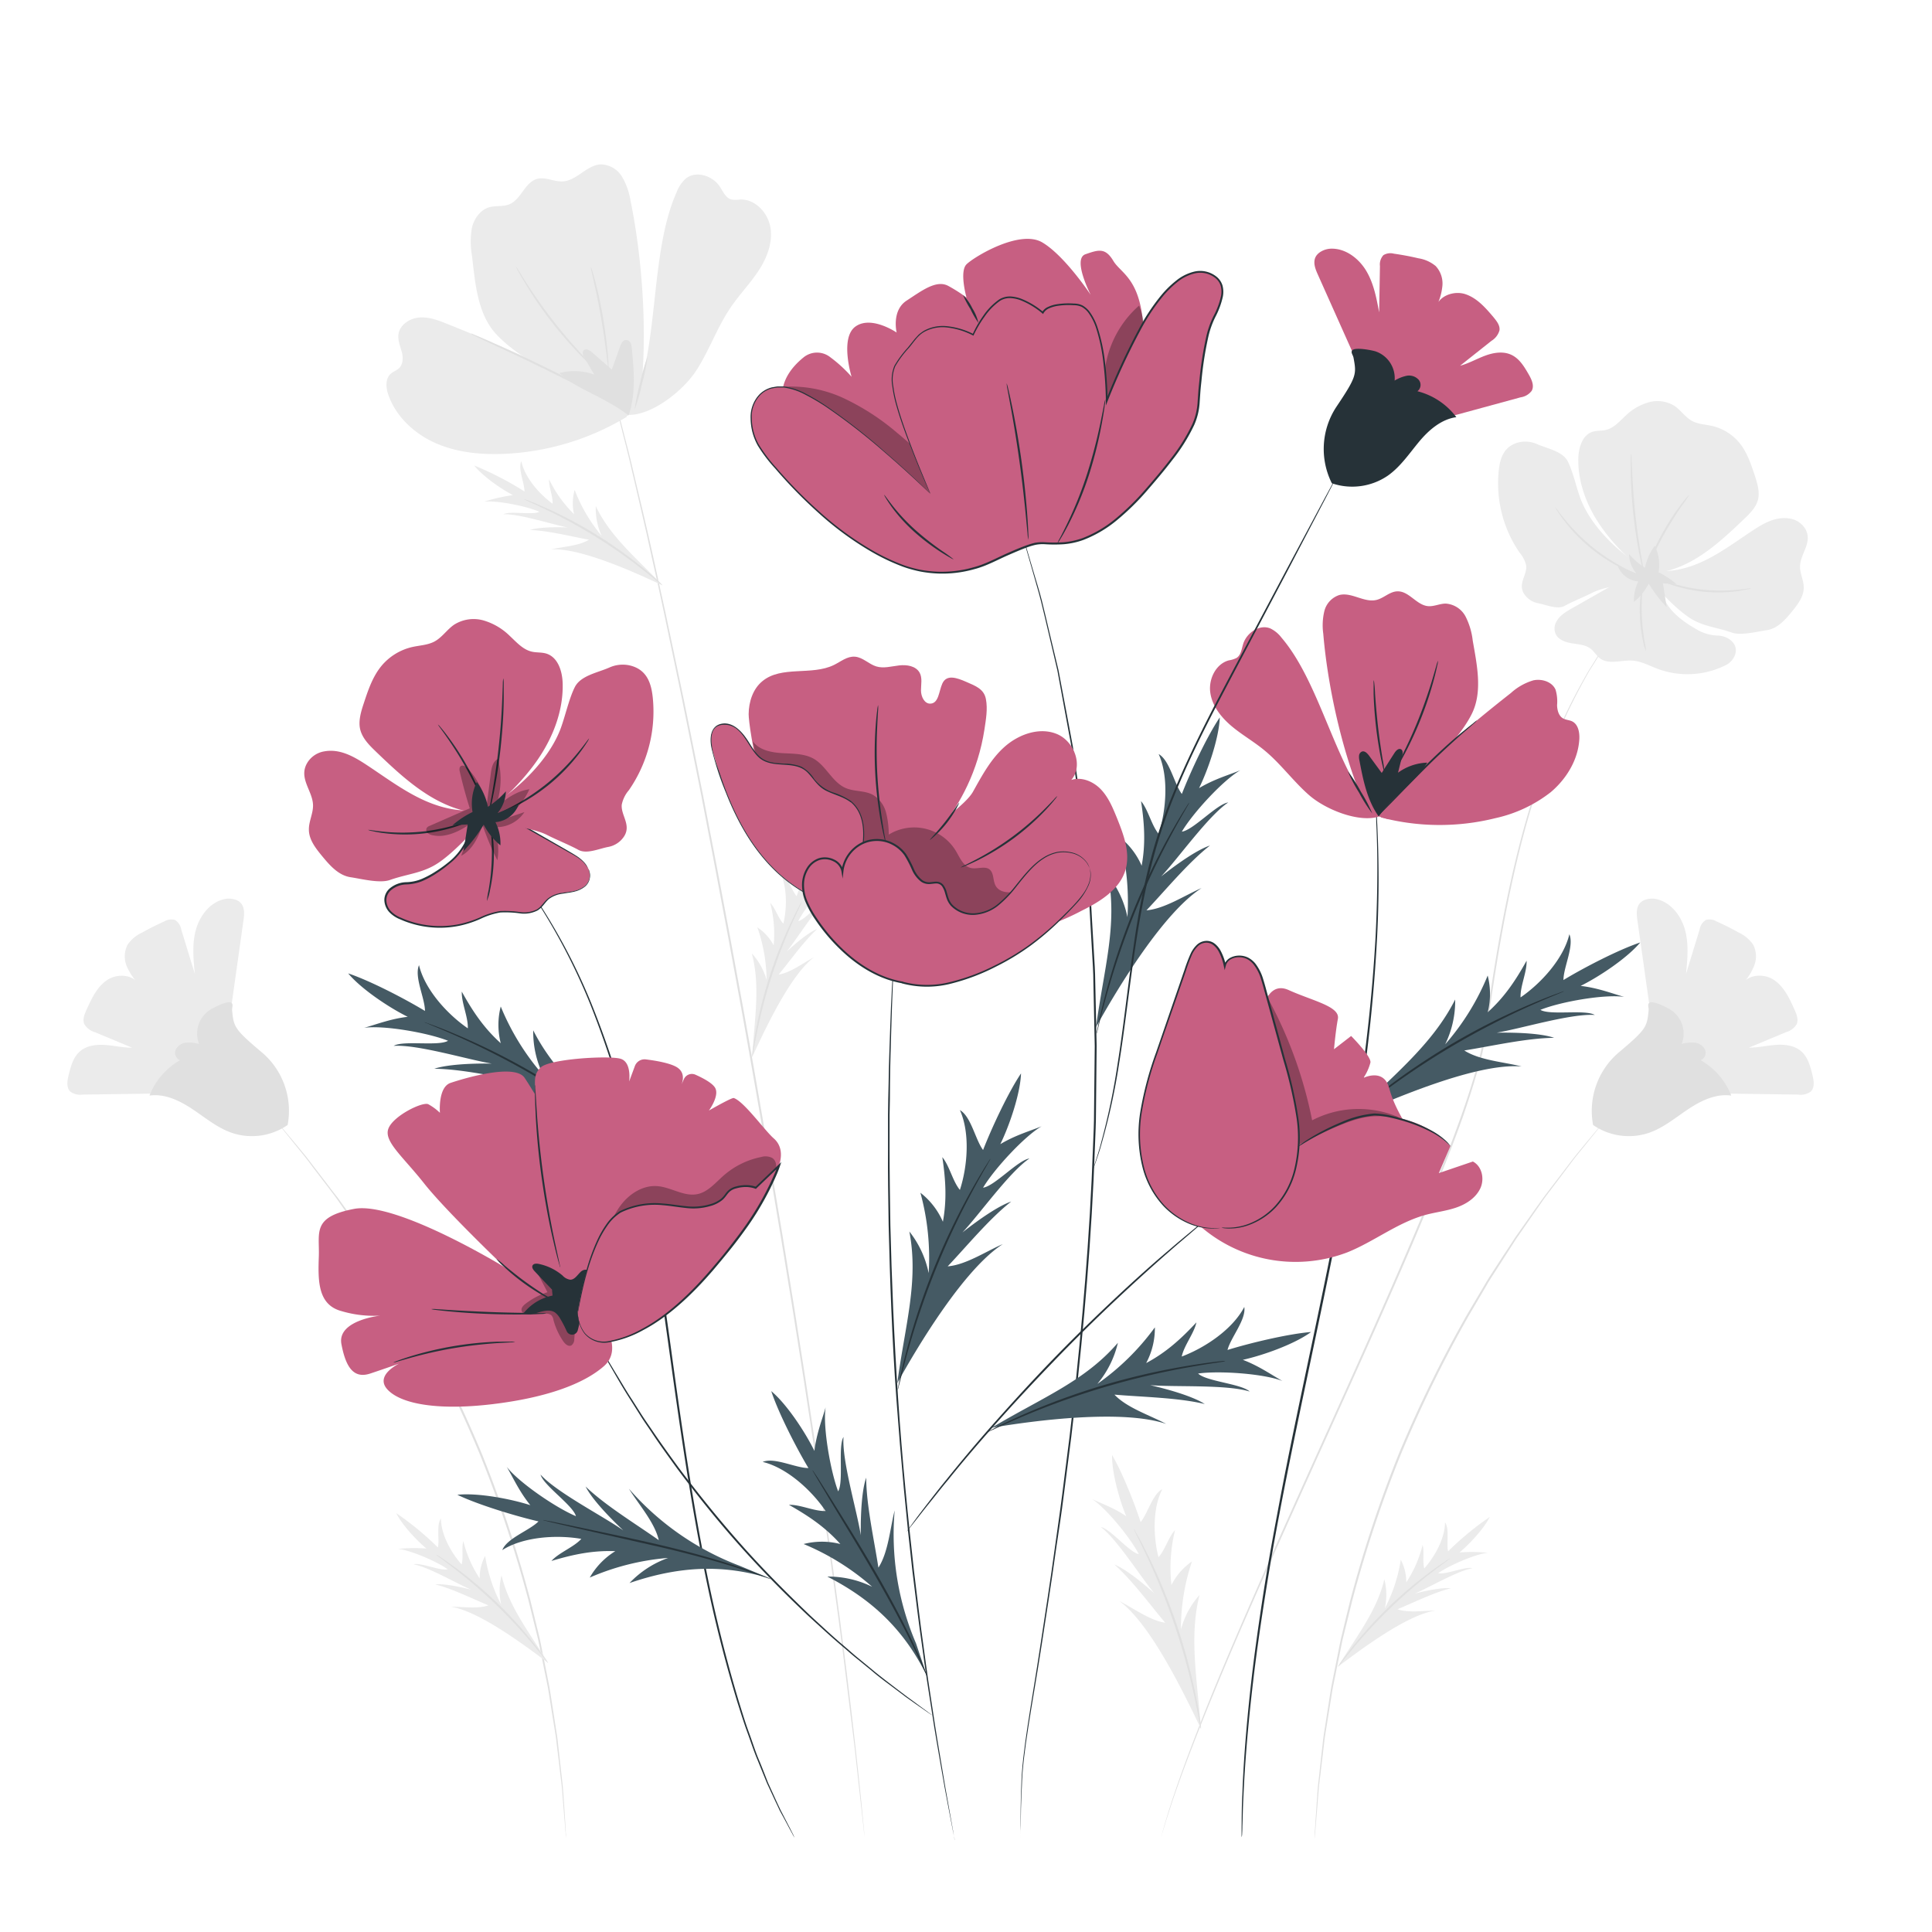 <svg xmlns="http://www.w3.org/2000/svg" viewBox="0 0 500 500"><g id="freepik--background-complete--inject-117"><path d="M300.51,475.45s1.11-4.57,3.87-12.62,7.16-19.55,13.08-33.56,13.26-30.55,21.52-48.88,17.44-38.43,26.54-59.76c4.53-10.68,8.81-21.16,12.5-31.45,1.82-5.16,3.48-10.26,4.8-15.35s1.86-10.2,2.65-15.17c2.93-19.89,6.58-37.69,11.26-52.19a158.2,158.2,0,0,1,14.44-32.93l3-4.8c.88-1.38,1.73-2.48,2.36-3.4s1.14-1.6,1.48-2.08.51-.69.51-.69-.15.25-.47.73l-1.43,2.1c-.62.93-1.45,2-2.32,3.43s-1.84,3-3,4.81a160.92,160.92,0,0,0-14.26,33c-4.63,14.48-8.23,32.26-11.14,52.14-.78,4.95-1.25,10.12-2.64,15.23s-3,10.22-4.8,15.39c-3.68,10.31-8,20.8-12.5,31.49-9.11,21.34-18.32,41.43-26.58,59.75s-15.69,34.83-21.62,48.83-10.43,25.45-13.23,33.47c-.72,2-1.31,3.8-1.81,5.35s-.94,2.87-1.25,3.95l-.74,2.44Z" style="fill:#e0e0e0"></path><path d="M426.69,147.39c4.81,1.09,9.9-.13,14.35-2.26s8.43-5.12,12.55-7.83c2.91-1.92,6.13-3.76,9.75-3.07a5.68,5.68,0,0,1,3.86,2.63c2,3.51-1.26,6.34-1.35,9.65-.06,1.91,1,3.72.95,5.63,0,2.31-1.57,4.29-3,6.08-1.76,2.15-3.77,4.46-6.52,4.86-2.47.36-6.72,1.47-9.07.64-4.2-1.49-7.68-1.55-11.34-4.1-5.08-3.54-10.72-10.59-10.59-10.46Z" style="fill:#ebebeb"></path><path d="M402.67,161.12c.84-1.79,2.53-2.76,4.16-3.69l16.84-9.59,5.11.53c1.24,5.75,1.74,9.65,10.37,14.55a11.21,11.21,0,0,0,5.3,1.56c2.61,0,5.77,2.08,4.49,5.22a4.89,4.89,0,0,1-2.38,2.47,22.14,22.14,0,0,1-17.53.94c-2.17-.81-4.27-2-6.58-2.14-2.87-.19-6.15,1.13-8.43-.63-.87-.67-1.41-1.68-2.26-2.37-1.34-1.09-3.19-1.2-4.89-1.47-2.05-.32-4.35-1.18-4.55-3.54A3.55,3.55,0,0,1,402.67,161.12Z" style="fill:#ebebeb"></path><path d="M393.34,143.12a31.67,31.67,0,0,1-5.47-21.3c.33-3.15,1.27-6.5,5.44-7.39a7.48,7.48,0,0,1,4.54.53c2.69,1.17,6.53,1.83,7.88,4.43s2.32,7.14,3.38,9.86c3,7.7,11.06,15.06,18.4,18.86l-1.93,1.62c-1.73,1.25-9.83,1.78-13.48,3.66-1.93,1-5.24,2.34-7.14,3.39s-4.68-.23-6.8-.65a5.64,5.64,0,0,1-2.92-1.46c-3.11-3.09,0-5.51-.26-8.25A7.45,7.45,0,0,0,393.34,143.12Z" style="fill:#ebebeb"></path><path d="M454.15,123.1c-1-3-2-6.06-4-8.5a13,13,0,0,0-7.12-4.38c-1.71-.39-3.54-.43-5.09-1.26-1.77-.95-2.9-2.77-4.56-3.9a8.35,8.35,0,0,0-6.71-.94,14.19,14.19,0,0,0-6,3.49c-1.55,1.44-3,3.18-5.1,3.66-1.12.27-2.32.12-3.42.47-2.64.85-3.61,4.1-3.68,6.87-.15,6.15,2.16,12.19,5.61,17.28s8,9.34,12.74,13.27l3.63-1.17c8.29-1.74,14.85-7.87,21-13.75,1.47-1.41,3-2.93,3.51-4.9S454.81,125.12,454.15,123.1Z" style="fill:#ebebeb"></path><path d="M402.48,131.27c.07-.05.94,1.25,2.52,3.19a50.61,50.61,0,0,0,6.9,6.94,50,50,0,0,0,8.15,5.42c2.22,1.18,3.66,1.78,3.62,1.86a5,5,0,0,1-1-.33c-.67-.24-1.61-.65-2.75-1.2a42.67,42.67,0,0,1-15.16-12.46,27.09,27.09,0,0,1-1.71-2.46A4.44,4.44,0,0,1,402.48,131.27Z" style="fill:#e0e0e0"></path><path d="M422.17,117.44a6.37,6.37,0,0,1,.1,1.25c0,.91.08,2,.14,3.39.12,2.87.36,6.82.83,11.17s1.09,8.26,1.58,11.09c.23,1.33.43,2.45.59,3.35a6.48,6.48,0,0,1,.17,1.24,5.32,5.32,0,0,1-.37-1.2c-.2-.78-.46-1.91-.75-3.32-.59-2.82-1.26-6.74-1.73-11.1s-.66-8.34-.69-11.22c0-1.43,0-2.6,0-3.4A5.42,5.42,0,0,1,422.17,117.44Z" style="fill:#e0e0e0"></path><path d="M437.16,128.07a26.24,26.24,0,0,1-1.81,2.7c-1.14,1.64-2.66,3.95-4.18,6.6s-2.74,5.13-3.58,6.95a25.91,25.91,0,0,1-1.41,2.92,3,3,0,0,1,.23-.84c.17-.54.46-1.3.84-2.23a64.72,64.72,0,0,1,3.47-7.06,62.75,62.75,0,0,1,4.33-6.56c.61-.8,1.12-1.43,1.49-1.86S437.13,128,437.16,128.07Z" style="fill:#e0e0e0"></path><path d="M453.18,152.24a3.58,3.58,0,0,1-1,.29,25.6,25.6,0,0,1-2.78.49,37.9,37.9,0,0,1-18.3-2.2,26.29,26.29,0,0,1-2.58-1.13,3.3,3.3,0,0,1-.89-.52c0-.08,1.37.54,3.6,1.31a43.16,43.16,0,0,0,18.13,2.18C451.72,152.44,453.16,152.16,453.18,152.24Z" style="fill:#e0e0e0"></path><path d="M426,168.58a11,11,0,0,1-.76-2.53,36.78,36.78,0,0,1-.83-6.33,36.06,36.06,0,0,1,.25-6.38,10.58,10.58,0,0,1,.52-2.59,17.83,17.83,0,0,1-.16,2.63,51.78,51.78,0,0,0,.59,12.6A17.86,17.86,0,0,1,426,168.58Z" style="fill:#e0e0e0"></path><path d="M429.13,148.61a11.21,11.21,0,0,0-.87-7.36,14.27,14.27,0,0,0-2.54,5.69,19.64,19.64,0,0,1-4.13-3.53,8.29,8.29,0,0,0,1.9,5l-4.82-1.93a6.25,6.25,0,0,0,5.33,4,10.78,10.78,0,0,0-1.14,5.29,15,15,0,0,0,3.83-4.73,35,35,0,0,0,4.63,6.06l-.95-6.12,3.48.17a21.33,21.33,0,0,0-5.12-3.27" style="fill:#e0e0e0"></path><path d="M223.77,475.45s-.06-.34-.14-1-.19-1.67-.33-3c-.29-2.61-.71-6.44-1.26-11.38q-.4-3.71-.91-8.21c-.37-3-.77-6.26-1.21-9.77-.86-7-1.82-15-3-23.78-4.73-35.22-12.08-83.76-21.5-137.16-4.64-26.72-9.47-52.1-13.91-75.17-2.33-11.51-4.42-22.48-6.6-32.7q-1.61-7.66-3.09-14.8c-1-4.73-2-9.28-3-13.62-1.85-8.69-3.76-16.49-5.35-23.37-.77-3.44-1.61-6.62-2.35-9.55s-1.42-5.6-2-8c-1.24-4.81-2.38-8.5-3.06-11-.35-1.25-.61-2.21-.79-2.87s-.26-1-.26-1,.11.33.31,1,.47,1.61.84,2.85c.72,2.52,1.88,6.2,3.15,11,.62,2.41,1.32,5.08,2.07,8s1.61,6.1,2.39,9.54c1.62,6.88,3.55,14.68,5.43,23.36q1.44,6.51,3,13.62l3.12,14.79c2.2,10.22,4.31,21.18,6.65,32.7,4.47,23.07,9.32,48.45,13.95,75.17,9.42,53.4,16.71,102,21.35,137.2S223.77,475.45,223.77,475.45Z" style="fill:#e0e0e0"></path><path d="M175.15,49.65a9,9,0,0,1,2.35-3.46c2.65-2.09,6.89-.74,8.76,2.06.85,1.28,1.51,2.94,3,3.38a7.7,7.7,0,0,0,2.35,0c3.93-.1,7.24,3.55,7.81,7.44s-1,7.81-3.17,11.09-4.93,6.13-7.14,9.38c-3.48,5.11-5.52,11.07-8.86,16.27s-11.35,11.62-17.53,11.57C171,91.4,167.76,66.12,175.15,49.65Z" style="fill:#ebebeb"></path><path d="M122.14,66.14a20.84,20.84,0,0,1,0-7.22c.57-2.35,2.16-4.61,4.48-5.28,1.7-.49,3.59-.09,5.21-.77,3.05-1.27,4-5.71,7.18-6.58,2.16-.58,4.39.79,6.63.66,3.65-.21,6.23-4.26,9.88-4.41A6.58,6.58,0,0,1,161,45.77,17.8,17.8,0,0,1,163.19,52c3.31,16.13,4.64,37.46,2.11,53.73L160.18,109c-7.79-8.46-23.67-13.87-31.7-22.45C123.54,81.27,123,73.31,122.14,66.14Z" style="fill:#ebebeb"></path><path d="M100.53,102.26c-.65-1.85-.88-4.19.57-5.51.68-.61,1.62-.89,2.26-1.54,1-1.07,1-2.8.59-4.25s-1-2.88-.84-4.37c.31-2.5,2.89-4.22,5.41-4.42s5,.76,7.3,1.69c14.84,5.92,35.76,15,46.4,24h0a66.92,66.92,0,0,1-31.85,9.6c-6,.24-12.09-.35-17.57-2.75S102.53,107.9,100.53,102.26Z" style="fill:#ebebeb"></path><path d="M162.7,107.42c1.9-5.46,1.37-11.43.82-17.19a4.25,4.25,0,0,0-.32-1.46A1.35,1.35,0,0,0,162,88c-.8,0-1.24.9-1.51,1.65-.72,2-1.43,4-2.15,6l-5.17-4.51c-.59-.51-1.49-1-2.06-.51s-.21,1.38.16,2l2.52,4.31a15.38,15.38,0,0,0-9-.4c5.36,4.82,10.37,5.37,17.85,10.93" style="fill:#e0e0e0"></path><path d="M121.83,86.3s.16,0,.45.14l1.25.51c1.07.45,2.62,1.11,4.53,2,3.82,1.69,9.06,4.09,14.77,6.91s10.8,5.56,14.4,7.68c1.81,1,3.24,1.94,4.22,2.58l1.12.75a2.1,2.1,0,0,1,.37.29s-.16-.05-.43-.2l-1.17-.67c-1-.58-2.46-1.42-4.29-2.43-3.64-2-8.74-4.71-14.45-7.53s-10.91-5.27-14.69-7l-4.47-2.12-1.2-.59C122,86.4,121.82,86.32,121.83,86.3Z" style="fill:#e0e0e0"></path><path d="M133.47,68.91a7.55,7.55,0,0,1,.78,1.15l2,3.2c1.73,2.68,4.22,6.32,7.23,10.16s5.95,7.11,8.15,9.43l2.62,2.73a6.73,6.73,0,0,1,.93,1,7.2,7.2,0,0,1-1.07-.89c-.67-.59-1.61-1.48-2.75-2.61a106.52,106.52,0,0,1-8.29-9.37A103.6,103.6,0,0,1,136,73.45c-.83-1.37-1.47-2.49-1.89-3.29A6.05,6.05,0,0,1,133.47,68.91Z" style="fill:#e0e0e0"></path><path d="M152.9,69.07a3.74,3.74,0,0,1,.37,1c.21.65.49,1.6.8,2.79.63,2.37,1.38,5.67,2,9.36s1,7,1.24,9.49c.1,1.22.17,2.21.19,2.9a4.51,4.51,0,0,1,0,1.07,4.24,4.24,0,0,1-.19-1c-.1-.8-.22-1.76-.35-2.88-.3-2.43-.76-5.77-1.39-9.45s-1.33-7-1.87-9.36q-.37-1.65-.63-2.82A4.48,4.48,0,0,1,152.9,69.07Z" style="fill:#e0e0e0"></path><path d="M164.25,106a48.85,48.85,0,0,1,1.42-6.93,49.21,49.21,0,0,1,1.93-6.82,48.82,48.82,0,0,1-1.42,6.94A46.73,46.73,0,0,1,164.25,106Z" style="fill:#e0e0e0"></path><path d="M125.24,129.84a45.5,45.5,0,0,1,7.5-1.7c-3.11-1.63-7.83-4.91-10-7.66a81.73,81.73,0,0,1,13,6.72c0-2.2-1.73-5.84-.83-7.85.89,4.19,4.62,8.49,8.09,11,.11-1.94-1-4.35-.89-6.29a32,32,0,0,0,6.45,9,12.56,12.56,0,0,1,.16-6.27,42.28,42.28,0,0,0,7,11.92,17.06,17.06,0,0,1-1.53-7.71c3.74,7.86,10.35,13.28,17.31,20.51-7-3.26-21.18-9.79-28.92-9.33,3-.7,7.19-.87,9.85-2.5-4.65-.85-10.58-2.37-15.3-2.52,2-.64,5.81-.81,9.86-.65-4-.73-12.61-3.59-16.71-3.42,1.68-.94,7.63.29,9.31-.65C136.07,130.93,128.53,129.46,125.24,129.84Z" style="fill:#ebebeb"></path><path d="M135.55,129.14a11.65,11.65,0,0,1,1.58.55c1,.38,2.44,1,4.2,1.77A113.06,113.06,0,0,1,166.8,147.3c1.49,1.23,2.66,2.25,3.45,3a11.57,11.57,0,0,1,1.19,1.17,9.47,9.47,0,0,1-1.33-1c-.82-.68-2-1.66-3.54-2.85a133.49,133.49,0,0,0-25.4-15.8c-1.73-.82-3.14-1.47-4.12-1.91A9.1,9.1,0,0,1,135.55,129.14Z" style="fill:#e0e0e0"></path><path d="M215.86,227.18a46.73,46.73,0,0,0-6.81,3.55c1.31-3.25,2.78-8.8,2.66-12.31a81.64,81.64,0,0,0-5.53,13.52c-1.45-1.65-2.46-5.57-4.45-6.52,2,3.77,2,9.46,1,13.61-1.34-1.4-2.05-4-3.4-5.37a31.88,31.88,0,0,1,.89,11A12.6,12.6,0,0,0,196,240a42,42,0,0,1,2.39,13.6,16.93,16.93,0,0,0-3.82-6.86c2.24,8.41.71,16.82.09,26.84,3.25-7,9.8-21.18,16-25.84-2.77,1.44-6.05,4-9.13,4.47,3-3.65,6.53-8.65,10-11.82-2,.81-5,3.15-7.94,5.89,2.61-3.18,7.28-10.91,10.52-13.43-1.89.37-5.63,5.17-7.52,5.53C208.31,235,213.1,229,215.86,227.18Z" style="fill:#ebebeb"></path><path d="M207.55,233.32a10.59,10.59,0,0,1-.67,1.53c-.46,1-1.11,2.38-1.9,4.13a132.92,132.92,0,0,0-9.13,28.49c-.38,1.88-.67,3.4-.85,4.46a9.73,9.73,0,0,1-.35,1.64,11.21,11.21,0,0,1,.15-1.67c.12-1.07.36-2.61.69-4.5a113.27,113.27,0,0,1,9.16-28.57c.83-1.74,1.53-3.13,2-4.07A10.85,10.85,0,0,1,207.55,233.32Z" style="fill:#e0e0e0"></path><path d="M146.53,475.76s0-.18-.07-.53-.08-.88-.14-1.55c-.11-1.38-.28-3.38-.49-5.95-.1-1.29-.22-2.73-.34-4.3s-.38-3.27-.58-5.1-.45-3.78-.7-5.85c-.13-1-.23-2.11-.39-3.2s-.36-2.2-.54-3.35q-.56-3.44-1.15-7.18c-.1-.63-.21-1.26-.31-1.89l-.39-1.92-.8-3.93-.82-4.07c-.28-1.39-.56-2.79-.93-4.19-.69-2.82-1.41-5.72-2.14-8.69a322.84,322.84,0,0,0-12.6-37.79,328,328,0,0,0-17.51-35.78q-2.34-4-4.54-7.72c-.72-1.26-1.5-2.46-2.26-3.64l-2.25-3.5-2.17-3.38-1.06-1.64L93.26,319l-4.17-6-1.94-2.78c-.64-.9-1.3-1.74-1.92-2.58L81.67,303c-1.11-1.46-2.11-2.86-3.11-4.08l-2.72-3.35-3.74-4.65-1-1.22c-.21-.27-.31-.42-.31-.42s.12.12.35.39l1,1.18L76,295.44l2.76,3.33c1,1.21,2,2.6,3.14,4.05l3.59,4.69c.63.84,1.3,1.68,2,2.57l2,2.78,4.2,5.95,1.1,1.57L95.76,322l2.18,3.38,2.26,3.49c.77,1.18,1.56,2.38,2.28,3.64l4.56,7.72a321.6,321.6,0,0,1,17.58,35.82,316.25,316.25,0,0,1,12.58,37.87l2.13,8.71c.37,1.4.64,2.81.91,4.19s.55,2.75.82,4.08.52,2.66.78,3.95c.13.64.26,1.28.38,1.92l.3,1.89c.39,2.5.77,4.9,1.12,7.2.18,1.14.35,2.26.52,3.35s.26,2.17.38,3.2q.35,3.12.66,5.87c.19,1.83.42,3.53.53,5.11s.21,3,.3,4.31c.17,2.57.3,4.57.39,6,0,.66.07,1.18.09,1.55S146.53,475.76,146.53,475.76Z" style="fill:#e0e0e0"></path><path d="M103,400.85a44.72,44.72,0,0,1,7.36-.09c-2.58-2.14-6.34-6.16-7.82-9.17a78.22,78.22,0,0,1,10.78,8.89c.48-2.05-.45-5.81.8-7.5,0,4.09,2.61,8.86,5.35,11.9.5-1.79-.06-4.27.44-6.06a30.74,30.74,0,0,0,4.23,9.68,12,12,0,0,1,1.42-5.83,40.1,40.1,0,0,0,4.13,12.55,16.29,16.29,0,0,1,.11-7.51c1.92,8.1,7,14.49,12.07,22.67-5.93-4.47-17.84-13.43-25.18-14.55,3-.05,6.9.63,9.72-.37-4.18-1.72-9.42-4.34-13.81-5.43,2-.19,5.61.42,9.36,1.38-3.64-1.5-11.07-5.9-14.95-6.56,1.76-.55,7.09,1.8,8.85,1.26C112.92,404.05,106.16,401.15,103,400.85Z" style="fill:#ebebeb"></path><path d="M112.79,402.27a10.23,10.23,0,0,1,1.37.83c.86.56,2.09,1.41,3.57,2.49a108.07,108.07,0,0,1,20.65,20c1.13,1.45,2,2.64,2.61,3.49a9.7,9.7,0,0,1,.88,1.34,9.79,9.79,0,0,1-1-1.22c-.63-.81-1.57-2-2.74-3.38a132,132,0,0,0-9.73-10.52,131.32,131.32,0,0,0-10.85-9.37c-1.45-1.12-2.64-2-3.47-2.63A8.92,8.92,0,0,1,112.79,402.27Z" style="fill:#e0e0e0"></path><path d="M21.38,283.28l30.05-.42,8.07-19.75L63,238.26c.21-1.49.37-3.15-.52-4.36s-2.93-1.58-4.55-1.18c-3.68.89-6.28,4.36-7.26,8s-.62,7.52-.25,11.29q-1.77-5.75-3.52-11.48a3.57,3.57,0,0,0-1.64-2.46,3.49,3.49,0,0,0-2.71.38q-3,1.34-5.79,2.91A9.16,9.16,0,0,0,33,244.52a6.66,6.66,0,0,0-.15,5.66A15.56,15.56,0,0,0,35,253.67c-1.86-1.55-5.07-1.49-7.22-.07-2.67,1.76-4.09,4.86-5.41,7.78-.52,1.15-1.05,2.48-.56,3.64a4.73,4.73,0,0,0,2.8,2.13l9.6,4c-2.33,0-4.62-.54-6.94-.71s-4.84.13-6.59,1.66-2.36,3.89-2.91,6.12c-.37,1.47-.65,3.25.44,4.3A4.36,4.36,0,0,0,21.38,283.28Z" style="fill:#ebebeb"></path><path d="M67.92,272.48c-7.31-6.14-7.43-6.71-7.85-11-.07-.79.43-1.54-.24-2-.94-.58-4.75,1.34-5.67,2a7.32,7.32,0,0,0-2.64,8.69,9.7,9.7,0,0,0-3.34-.33,3.38,3.38,0,0,0-2.69,1.78,2.06,2.06,0,0,0,1.1,2.76,18.21,18.21,0,0,0-7.9,9.16c3.92-.57,7.78,1.29,11.08,3.48s6.4,4.82,10.14,6.13a16.29,16.29,0,0,0,14.53-2A19.81,19.81,0,0,0,67.92,272.48Z" style="fill:#e0e0e0"></path><path d="M340.21,475.76a5.28,5.28,0,0,1,0-.53c0-.37,0-.89.09-1.55.09-1.39.22-3.39.39-6,.09-1.3.19-2.74.3-4.31s.35-3.28.54-5.11.42-3.79.65-5.87c.13-1,.22-2.11.38-3.2s.35-2.21.52-3.35q.54-3.45,1.12-7.2l.3-1.89c.13-.64.26-1.28.38-1.92l.79-3.95c.27-1.33.54-2.7.81-4.08s.55-2.79.92-4.19q1-4.25,2.12-8.71a318,318,0,0,1,12.58-37.87,325.13,325.13,0,0,1,17.58-35.82l4.57-7.72c.72-1.26,1.5-2.46,2.27-3.64l2.26-3.49L391,322l1.06-1.64,1.1-1.57,4.2-5.95,2-2.78c.64-.89,1.31-1.73,1.94-2.57l3.59-4.69C406,301.37,407,300,408,298.77l2.75-3.33,3.83-4.59,1-1.18a5,5,0,0,1,.36-.39s-.1.15-.32.42l-1,1.22-3.75,4.65-2.72,3.35c-1,1.22-2,2.62-3.11,4.08l-3.55,4.71c-.62.84-1.29,1.68-1.93,2.58l-1.94,2.78-4.16,6-1.1,1.58-1.05,1.64-2.17,3.38-2.25,3.5c-.76,1.18-1.55,2.38-2.26,3.64l-4.54,7.72a329.86,329.86,0,0,0-17.52,35.78A320.85,320.85,0,0,0,350,414.06c-.74,3-1.45,5.87-2.15,8.69-.37,1.4-.65,2.8-.92,4.19s-.56,2.73-.83,4.07-.53,2.65-.8,3.93c-.13.65-.26,1.29-.38,1.92s-.21,1.26-.31,1.89c-.4,2.5-.79,4.89-1.15,7.18-.19,1.15-.37,2.26-.54,3.35s-.27,2.16-.4,3.2c-.24,2.07-.48,4-.69,5.85s-.46,3.53-.58,5.1-.24,3-.34,4.3c-.22,2.57-.38,4.57-.49,5.95-.07.67-.11,1.18-.15,1.55S340.21,475.76,340.21,475.76Z" style="fill:#e0e0e0"></path><path d="M385.08,401.86a43.63,43.63,0,0,0-7.36-.09c2.58-2.15,6.34-6.17,7.82-9.18a77.83,77.83,0,0,0-10.78,8.9c-.48-2.05.44-5.81-.8-7.51,0,4.1-2.61,8.87-5.36,11.91-.5-1.79.06-4.27-.43-6.07a30.69,30.69,0,0,1-4.23,9.69,12.12,12.12,0,0,0-1.42-5.84,40.07,40.07,0,0,1-4.13,12.56,16.2,16.2,0,0,0-.12-7.52c-1.91,8.1-7,14.5-12.06,22.67,5.93-4.46,17.84-13.42,25.18-14.55-3,0-6.91.63-9.72-.36,4.18-1.72,9.42-4.34,13.81-5.43-2-.2-5.61.41-9.36,1.38,3.63-1.5,11.07-5.9,14.94-6.57-1.76-.54-7.08,1.81-8.84,1.27C375.16,405.06,381.92,402.16,385.08,401.86Z" style="fill:#ebebeb"></path><path d="M375.29,403.28a9.79,9.79,0,0,1-1.25,1c-.83.61-2,1.5-3.47,2.63A126.84,126.84,0,0,0,350,426.79c-1.17,1.41-2.11,2.57-2.74,3.38a9.11,9.11,0,0,1-1,1.21,9.23,9.23,0,0,1,.88-1.34c.58-.84,1.47-2,2.61-3.49a108.42,108.42,0,0,1,20.65-19.95c1.48-1.09,2.71-1.94,3.57-2.49A8.45,8.45,0,0,1,375.29,403.28Z" style="fill:#e0e0e0"></path><path d="M282.6,387.94c2.41,1.16,5.62,2.25,8.87,4.46-1.76-4.18-3.76-11.32-3.67-15.85,2.62,4.43,5.8,12.45,7.39,17.35,1.84-2.16,3.08-7.24,5.62-8.5-2.55,4.9-2.37,12.25-1,17.59,1.71-1.84,2.58-5.16,4.29-7a41.26,41.26,0,0,0-.94,14.22,16.25,16.25,0,0,1,5.32-6.11,54.3,54.3,0,0,0-2.85,17.6,21.77,21.77,0,0,1,4.81-8.93c-2.74,10.89-.61,21.72.37,34.64-4.32-9-13-27.15-21.12-33.05,3.6,1.8,7.88,5,11.86,5.6-3.93-4.66-8.59-11.05-13.17-15.08,2.54,1,6.46,4,10.36,7.46-3.42-4.05-9.6-13.94-13.83-17.14,2.45.44,7.37,6.56,9.81,7C292.5,397.92,286.2,390.25,282.6,387.94Z" style="fill:#ebebeb"></path><path d="M293.45,395.71a2.29,2.29,0,0,1,.3.47l.79,1.39c.68,1.21,1.61,3,2.71,5.22a148.41,148.41,0,0,1,12.34,36.7c.47,2.43.8,4.42,1,5.79q.14,1,.21,1.59a1.76,1.76,0,0,1,0,.55,3.09,3.09,0,0,1-.14-.54c-.08-.41-.18-.93-.31-1.57-.25-1.36-.64-3.33-1.15-5.75a174.43,174.43,0,0,0-5.11-18.66,173,173,0,0,0-7.2-17.95c-1.06-2.25-1.93-4.05-2.56-5.29l-.7-1.43A1.71,1.71,0,0,1,293.45,395.71Z" style="fill:#e0e0e0"></path><path d="M465.35,283.28l-30-.42-8.07-19.75-3.51-24.85c-.21-1.49-.38-3.15.51-4.36s2.94-1.58,4.55-1.18c3.68.89,6.29,4.36,7.27,8s.61,7.52.25,11.29q1.76-5.75,3.52-11.48a3.57,3.57,0,0,1,1.64-2.46,3.47,3.47,0,0,1,2.7.38q3,1.34,5.8,2.91a9.19,9.19,0,0,1,3.72,3.14,6.63,6.63,0,0,1,.15,5.66,14.84,14.84,0,0,1-2.06,3.49c1.87-1.55,5.08-1.49,7.23-.07,2.67,1.76,4.09,4.86,5.4,7.78.52,1.15,1,2.48.56,3.64a4.7,4.7,0,0,1-2.8,2.13l-9.59,4c2.33,0,4.62-.54,6.94-.71s4.84.13,6.59,1.66,2.36,3.89,2.91,6.12c.36,1.47.65,3.25-.44,4.3A4.39,4.39,0,0,1,465.35,283.28Z" style="fill:#ebebeb"></path><path d="M418.81,272.48c7.31-6.14,7.43-6.71,7.85-11,.08-.79-.42-1.54.25-2,.93-.58,4.75,1.34,5.67,2a7.35,7.35,0,0,1,2.64,8.69,9.64,9.64,0,0,1,3.33-.33,3.35,3.35,0,0,1,2.69,1.78,2.06,2.06,0,0,1-1.1,2.76,18.18,18.18,0,0,1,7.91,9.16c-3.93-.57-7.79,1.29-11.09,3.48s-6.4,4.82-10.14,6.13a16.29,16.29,0,0,1-14.53-2A19.85,19.85,0,0,1,418.81,272.48Z" style="fill:#e0e0e0"></path></g><g id="freepik--flower-4--inject-117"><path d="M321.32,475.45s0-.24,0-.71,0-1.19,0-2.1c.05-1.84,0-4.56.19-8.05.23-7,.91-17.11,2.33-29.54.7-6.22,1.65-13,2.75-20.28s2.45-15,4-23.15c3-16.26,6.87-34,10.78-52.72s7.41-36.53,9.92-52.88A429.48,429.48,0,0,0,356,242.37c.63-12.49.52-22.62.17-29.6,0-1.75-.14-3.3-.23-4.64s-.16-2.48-.22-3.4l-.13-2.09c0-.47,0-.72,0-.72s0,.24.07.71.1,1.19.18,2.09.16,2.06.27,3.4.23,2.89.29,4.64a290.55,290.55,0,0,1,0,29.63,424.86,424.86,0,0,1-4.56,43.71c-2.49,16.36-6,34.22-9.89,52.91s-7.76,36.45-10.82,52.7c-1.57,8.12-2.87,15.87-4,23.12s-2.09,14.05-2.81,20.26c-1.47,12.42-2.2,22.52-2.5,29.51-.2,3.49-.2,6.2-.29,8,0,.91-.05,1.61-.07,2.1S321.32,475.45,321.32,475.45Z" style="fill:#263238"></path><path d="M331.63,165a8,8,0,0,0-2.89-2.37c-2.79-1.12-6.08,1.1-7,4-.41,1.31-.56,2.89-1.71,3.64a6.77,6.77,0,0,1-2,.63c-3.38.9-5.29,4.86-4.81,8.33s2.83,6.43,5.51,8.69,5.76,4,8.47,6.24c4.26,3.49,7.51,8.08,11.67,11.69s12.64,7.09,17.92,5.5C345.68,199.69,342.1,177.24,331.63,165Z" style="fill:#C75F82"></path><path d="M381.14,165.78a18.26,18.26,0,0,0-1.83-6.18,6.28,6.28,0,0,0-5.16-3.39c-1.57,0-3.09.82-4.65.65-2.93-.32-4.86-3.88-7.8-3.82-2,0-3.56,1.78-5.51,2.23-3.18.74-6.4-2.08-9.57-1.28a5.86,5.86,0,0,0-3.87,4.13,15.69,15.69,0,0,0-.29,5.88c1.22,14.64,5.45,33.24,11.71,46.52l5.2,1.51c4.54-9.21,16.77-17.84,21.49-27.2C383.76,179.08,382.24,172.12,381.14,165.78Z" style="fill:#C75F82"></path><path d="M408.73,191.26c.09-1.75-.3-3.81-1.87-4.58-.74-.35-1.61-.35-2.32-.75-1.17-.65-1.54-2.15-1.57-3.48a10.61,10.61,0,0,0-.39-3.95c-.89-2.07-3.54-2.89-5.74-2.43a14.88,14.88,0,0,0-5.82,3.28c-11.22,8.81-26.84,21.84-33.69,32.18h0a59.74,59.74,0,0,0,29.67.21A35.56,35.56,0,0,0,401.35,205C405.44,201.53,408.44,196.58,408.73,191.26Z" style="fill:#C75F82"></path><path d="M356.82,211.32c-3-4.2-4.05-9.45-5-14.51a3.74,3.74,0,0,1-.09-1.33,1.24,1.24,0,0,1,.81-1c.68-.18,1.29.47,1.71,1l3.34,4.56q1.63-2.58,3.29-5.16c.37-.58,1-1.25,1.63-1s.53,1.13.37,1.76c-.35,1.44-.71,2.88-1.07,4.33a13.59,13.59,0,0,1,7.56-2.6c-3.37,5.47-7.52,7.21-12.52,13.85" style="fill:#263238"></path><path d="M382.28,186.4a7.58,7.58,0,0,1-1,1l-2.89,2.51c-2.42,2.13-5.71,5.14-9.21,8.61s-6.59,6.69-8.86,9c-1.13,1.15-2.05,2.08-2.7,2.71a8,8,0,0,1-1,.94,6.87,6.87,0,0,1,.9-1.08l2.59-2.82c2.2-2.37,5.25-5.63,8.76-9.11s6.84-6.45,9.33-8.52c1.25-1,2.27-1.85,3-2.39A6.64,6.64,0,0,1,382.28,186.4Z" style="fill:#263238"></path><path d="M372.15,171a5.06,5.06,0,0,1-.19,1.23c-.16.78-.42,1.91-.78,3.29a91.1,91.1,0,0,1-3.51,10.6,93.24,93.24,0,0,1-4.75,10.11c-.69,1.25-1.27,2.25-1.7,2.92a6.15,6.15,0,0,1-.7,1,6.08,6.08,0,0,1,.52-1.13l1.56-3c1.29-2.53,3-6.09,4.59-10.12s2.83-7.78,3.63-10.51c.38-1.29.69-2.37.94-3.24A6.15,6.15,0,0,1,372.15,171Z" style="fill:#263238"></path><path d="M355.56,176a31.38,31.38,0,0,1,.3,3.52c.15,2.18.39,5.18.76,8.48s.84,6.28,1.19,8.44a26.43,26.43,0,0,1,.5,3.5,3.67,3.67,0,0,1-.29-.91c-.16-.59-.35-1.46-.58-2.53-.44-2.14-.95-5.12-1.33-8.44s-.56-6.33-.62-8.52c0-1.09,0-2,0-2.59A2.91,2.91,0,0,1,355.56,176Z" style="fill:#263238"></path><path d="M355.14,210.53a39,39,0,0,1-3.38-5.34,38.59,38.59,0,0,1-2.94-5.59,39.84,39.84,0,0,1,3.39,5.33A37.69,37.69,0,0,1,355.14,210.53Z" style="fill:#263238"></path><path d="M420.36,258c-3-.82-6.71-2.32-11.29-2.85,4.76-2.36,12-7.16,15.42-11.24-5.73,1.92-14.71,6.59-19.87,9.72,0-3.33,2.82-8.79,1.53-11.85-1.49,6.3-7.29,12.68-12.63,16.35-.11-2.94,1.67-6.56,1.56-9.5-2.94,5.3-5.82,9.52-10.07,13.35a19.14,19.14,0,0,0,0-9.51,63.36,63.36,0,0,1-11,17.8,25.59,25.59,0,0,0,2.59-11.6c-5.94,11.76-16.14,19.73-26.93,30.45,10.77-4.69,32.41-14.09,44.12-13.12-4.58-1.17-10.86-1.58-14.83-4.14,7.07-1.12,16.11-3.21,23.26-3.27-3-1.05-8.78-1.43-14.91-1.33,6.15-1,19.22-5,25.42-4.59-2.51-1.49-11.57.17-14.08-1.32C403.92,259.22,415.39,257.24,420.36,258Z" style="fill:#455a64"></path><path d="M404.78,256.52a3,3,0,0,1-.59.29l-1.73.73c-1.51.61-3.67,1.53-6.33,2.71A203.48,203.48,0,0,0,376,270.64,200.76,200.76,0,0,0,357.1,283.3c-2.32,1.75-4.17,3.2-5.44,4.23l-1.47,1.16a3.09,3.09,0,0,1-.54.38,2.49,2.49,0,0,1,.47-.46l1.41-1.24c1.23-1.07,3.05-2.57,5.34-4.37a179.84,179.84,0,0,1,18.81-12.81A176.33,176.33,0,0,1,396,259.92c2.68-1.14,4.87-2,6.41-2.57l1.76-.64A3.61,3.61,0,0,1,404.78,256.52Z" style="fill:#263238"></path></g><g id="freepik--flower-3--inject-117"><path d="M94.23,266c3-.81,6.72-2.31,11.29-2.85-4.76-2.35-12-7.15-15.41-11.24,5.72,1.92,14.7,6.59,19.87,9.72,0-3.33-2.83-8.78-1.54-11.85,1.5,6.3,7.29,12.68,12.63,16.35.11-2.94-1.66-6.56-1.56-9.5,2.94,5.31,5.83,9.52,10.08,13.35a19.1,19.1,0,0,1,0-9.5,63.9,63.9,0,0,0,11,17.8A25.53,25.53,0,0,1,138,266.65c5.93,11.76,16.13,19.73,26.92,30.45C154.18,292.41,132.53,283,120.83,284c4.58-1.17,10.85-1.57,14.82-4.14-7.06-1.11-16.1-3.21-23.26-3.27,3-1,8.78-1.43,14.91-1.33-6.14-1-19.21-5-25.42-4.59,2.51-1.49,11.57.17,14.08-1.32C110.67,267.25,99.2,265.28,94.23,266Z" style="fill:#455a64"></path><path d="M109.82,264.56a2.49,2.49,0,0,1,.63.18l1.76.64c1.53.56,3.72,1.43,6.4,2.57A175.35,175.35,0,0,1,157.72,291c2.3,1.79,4.12,3.29,5.34,4.36l1.41,1.24a2.93,2.93,0,0,1,.47.46,3.62,3.62,0,0,1-.54-.38l-1.47-1.16c-1.26-1-3.11-2.47-5.43-4.23a202.73,202.73,0,0,0-18.85-12.66,201,201,0,0,0-20.18-10.38c-2.66-1.19-4.83-2.11-6.33-2.72l-1.73-.73A4,4,0,0,1,109.82,264.56Z" style="fill:#263238"></path><path d="M205.62,475.58s-.13-.19-.34-.58l-.95-1.74c-.41-.78-.92-1.73-1.52-2.84l-1-1.82c-.31-.66-.63-1.37-1-2.12l-2.32-5-2.47-6.07c-.92-2.16-1.68-4.56-2.6-7.06s-1.75-5.2-2.64-8A356.13,356.13,0,0,1,181.08,400c-2.92-15.37-5.38-32.39-7.85-50.26s-5-34.88-8.46-50.14a247.24,247.24,0,0,0-12-39.67A159.18,159.18,0,0,0,140.05,235l-1.22-2-1.16-1.7-1.82-2.65L134.74,227c-.25-.37-.36-.57-.36-.57l.4.54,1.16,1.61,1.86,2.63,1.18,1.68,1.24,2a154,154,0,0,1,12.85,24.87,244.73,244.73,0,0,1,12.17,39.71c3.44,15.27,6.06,32.28,8.5,50.16s4.92,34.89,7.81,50.25a364.22,364.22,0,0,0,9.63,40.36c.88,2.82,1.68,5.52,2.6,8s1.65,4.9,2.57,7.07,1.68,4.2,2.42,6.07l2.27,5,1,2.13c.34.65.66,1.26.95,1.83.58,1.12,1.07,2.08,1.48,2.86l.89,1.76Z" style="fill:#263238"></path><path d="M125.16,209.3c-5.43,1.23-11.16-.14-16.18-2.54s-9.5-5.77-14.15-8.83c-3.29-2.16-6.92-4.24-11-3.46a6.35,6.35,0,0,0-4.34,3c-2.29,3.95,1.42,7.15,1.52,10.87.06,2.16-1.1,4.2-1.07,6.36,0,2.6,1.76,4.83,3.41,6.84,2,2.43,4.25,5,7.35,5.48,2.78.41,7.56,1.66,10.21.72,4.75-1.67,8.67-1.74,12.8-4.61,5.72-4,12.08-11.95,11.93-11.8Z" style="fill:#C75F82"></path><path d="M152.24,224.79c-1-2-2.85-3.12-4.69-4.16l-19-10.81-5.77.6c-1.4,6.48-2,10.88-11.69,16.39a12.6,12.6,0,0,1-6,1.77c-2.94,0-6.5,2.34-5.06,5.88a5.52,5.52,0,0,0,2.69,2.78,24.9,24.9,0,0,0,19.76,1.06c2.44-.91,4.81-2.23,7.41-2.41,3.25-.21,6.94,1.27,9.52-.71,1-.75,1.58-1.89,2.54-2.67,1.51-1.23,3.6-1.35,5.52-1.66,2.3-.36,4.9-1.33,5.13-4A4,4,0,0,0,152.24,224.79Z" style="fill:#C75F82"></path><path d="M152.24,224.79a3.28,3.28,0,0,1,.43,1.27,3.75,3.75,0,0,1-.12,1.62,3.61,3.61,0,0,1-1.25,1.84,6.87,6.87,0,0,1-2.52,1.2c-1,.27-2.09.37-3.24.58a7.28,7.28,0,0,0-3.42,1.32c-1,.79-1.64,2.17-3,3a7.62,7.62,0,0,1-4.64.75,26.61,26.61,0,0,0-5-.22,19.36,19.36,0,0,0-5.08,1.63,27.29,27.29,0,0,1-5.48,1.8,25.3,25.3,0,0,1-12.3-.53,24,24,0,0,1-3.06-1.13,7.78,7.78,0,0,1-2.8-1.85,4.8,4.8,0,0,1-1.29-3.2,4,4,0,0,1,1.58-3.1,6.91,6.91,0,0,1,4.11-1.46,11.1,11.1,0,0,0,4-.85,23.72,23.72,0,0,0,3.58-1.92,31.65,31.65,0,0,0,3.24-2.32,15.6,15.6,0,0,0,4.66-5.92,35.66,35.66,0,0,0,1.92-6.93l0-.16.16,0,5.77-.59h.07l.06,0,17.79,10.23c1.06.62,2,1.16,2.82,1.69a9.84,9.84,0,0,1,1.87,1.55,4.91,4.91,0,0,1,1.09,1.69,8.67,8.67,0,0,0-1.18-1.6,9.84,9.84,0,0,0-1.88-1.48c-.8-.51-1.77-1-2.84-1.63L128.46,210l.13,0-5.77.61.2-.18a36.85,36.85,0,0,1-1.93,7,16.11,16.11,0,0,1-4.78,6.11A32.22,32.22,0,0,1,113,226a23.73,23.73,0,0,1-3.66,2,11.79,11.79,0,0,1-4.17.89,6.36,6.36,0,0,0-3.79,1.34,3.47,3.47,0,0,0-1.39,2.71,4.31,4.31,0,0,0,1.15,2.84,7.3,7.3,0,0,0,2.64,1.73,23.44,23.44,0,0,0,3,1.12,25.05,25.05,0,0,0,12.06.54,27.5,27.5,0,0,0,5.4-1.75,19.4,19.4,0,0,1,5.2-1.64,27,27,0,0,1,5.07.25,7.31,7.31,0,0,0,4.42-.67c1.24-.72,1.88-2.09,3-2.94a7.5,7.5,0,0,1,3.57-1.35c1.17-.19,2.26-.28,3.23-.53a6.76,6.76,0,0,0,2.45-1.12,3.59,3.59,0,0,0,1.4-3.29A5.82,5.82,0,0,0,152.24,224.79Z" style="fill:#263238"></path><path d="M162.76,204.49a35.75,35.75,0,0,0,6.17-24c-.38-3.54-1.44-7.32-6.14-8.32a8.44,8.44,0,0,0-5.12.6c-3,1.32-7.36,2.06-8.88,5s-2.61,8-3.82,11.11c-3.41,8.68-12.46,17-20.74,21.26l2.18,1.84c2,1.4,11.08,2,15.19,4.12,2.18,1.12,5.91,2.64,8.06,3.83s5.27-.27,7.67-.73a6.31,6.31,0,0,0,3.29-1.66c3.5-3.47,0-6.21.29-9.29A8.26,8.26,0,0,1,162.76,204.49Z" style="fill:#C75F82"></path><path d="M120.9,210c-9.35-2-16.75-8.88-23.63-15.5-1.66-1.6-3.38-3.31-4-5.53s.14-4.76.89-7c1.11-3.37,2.27-6.83,4.52-9.58a14.62,14.62,0,0,1,8-4.94c1.94-.44,4-.49,5.75-1.42,2-1.07,3.27-3.13,5.14-4.39a9.43,9.43,0,0,1,7.57-1.07,16.11,16.11,0,0,1,6.72,3.94c1.76,1.63,3.42,3.59,5.75,4.13,1.26.3,2.62.13,3.85.53,3,1,4.08,4.62,4.16,7.75.17,6.93-2.43,13.73-6.33,19.47s-9,10.53-14.36,15" style="fill:#C75F82"></path><path d="M152.45,191.13a4.79,4.79,0,0,1-.6,1.08c-.42.68-1.07,1.63-1.94,2.77a48.4,48.4,0,0,1-7.73,8,49,49,0,0,1-9.36,6c-1.28.62-2.34,1.08-3.09,1.35a5.37,5.37,0,0,1-1.17.39c0-.08,1.59-.75,4.1-2.07a56.15,56.15,0,0,0,9.19-6.11,55.37,55.37,0,0,0,7.77-7.83C151.41,192.55,152.38,191.08,152.45,191.13Z" style="fill:#263238"></path><path d="M130.26,175.54a8,8,0,0,1,.1,1.41c0,.91,0,2.22,0,3.84,0,3.24-.26,7.72-.79,12.64s-1.28,9.34-1.94,12.51c-.32,1.59-.61,2.87-.84,3.75a6.35,6.35,0,0,1-.4,1.35,8.25,8.25,0,0,1,.2-1.4c.18-1,.41-2.25.68-3.77.56-3.18,1.25-7.59,1.79-12.5s.8-9.36.93-12.59c.06-1.54.11-2.83.14-3.83A7.26,7.26,0,0,1,130.26,175.54Z" style="fill:#263238"></path><path d="M113.35,187.52a4,4,0,0,1,.69.72c.41.48,1,1.19,1.67,2.1a69.51,69.51,0,0,1,4.87,7.4,70.34,70.34,0,0,1,3.92,7.95c.43,1.05.76,1.9,1,2.5a3.17,3.17,0,0,1,.27.95,36.57,36.57,0,0,1-1.57-3.31c-.94-2.05-2.32-4.84-4-7.83s-3.43-5.59-4.72-7.45S113.29,187.57,113.35,187.52Z" style="fill:#263238"></path><path d="M95.29,214.78c0-.09,1.64.24,4.29.49a49.84,49.84,0,0,0,10.36-.13,49.26,49.26,0,0,0,10.1-2.33c2.51-.87,4-1.57,4-1.49a5.76,5.76,0,0,1-1,.57,30.61,30.61,0,0,1-2.91,1.27,43,43,0,0,1-20.62,2.47,29.5,29.5,0,0,1-3.13-.54A4.26,4.26,0,0,1,95.29,214.78Z" style="fill:#263238"></path><path d="M126,233.2a22.47,22.47,0,0,1,.47-2.93,57,57,0,0,0,.65-14.21,23.75,23.75,0,0,1-.2-3,13.4,13.4,0,0,1,.57,2.92,42.1,42.1,0,0,1,.27,7.19,42.75,42.75,0,0,1-.93,7.13A12.89,12.89,0,0,1,126,233.2Z" style="fill:#263238"></path><g style="opacity:0.3"><path d="M137,204.27c-3.33.41-6.15,2.58-8.78,4.67a20.69,20.69,0,0,0,.67-12.52c-1.3.56-1.66,2.21-1.85,3.62l-1.11,8.54a19.35,19.35,0,0,0-4.87-9.7c-.49-.52-1.31-1-1.86-.57-.39.34-.31,1-.19,1.47.73,3.17,1.59,6.31,2.56,9.41l-10.34,4.53a1.6,1.6,0,0,0-.8.56,1.11,1.11,0,0,0,.23,1.28,2.77,2.77,0,0,0,1.48.63,7.88,7.88,0,0,0,2.22.12c3.07-.31,5.58-1.9,8-3.51l-3,8.68c2.92-1.55,4.47-4.82,5.51-8a69.45,69.45,0,0,0,3.85,9.17,15.39,15.39,0,0,0-1-8.61,8.68,8.68,0,0,0,8-3.87l-5.89,2A17,17,0,0,0,137,204.27Z"></path></g><path d="M122.4,210.69a12.72,12.72,0,0,1,1-8.3,15.89,15.89,0,0,1,2.87,6.41,22.17,22.17,0,0,0,4.66-4,9.4,9.4,0,0,1-2.15,5.63l5.44-2.18a7,7,0,0,1-6,4.52,12.22,12.22,0,0,1,1.29,6,17,17,0,0,1-4.33-5.34,38.49,38.49,0,0,1-5.22,6.83l1.08-6.89-3.92.19a23.61,23.61,0,0,1,5.77-3.69" style="fill:#263238"></path></g><g id="freepik--flower-2--inject-117"><path d="M321,199.34c-2.89,1.2-6.73,2.26-10.68,4.63,2.34-4.77,5.16-13,5.36-18.31-3.37,5-7.63,14.19-9.82,19.82-2-2.66-3.12-8.69-6-10.33,2.66,5.91,1.95,14.5,0,20.66-1.88-2.26-2.68-6.21-4.56-8.48.91,6,1.19,11.1.16,16.72a19.15,19.15,0,0,0-5.82-7.51,63.79,63.79,0,0,1,2.14,20.81,25.62,25.62,0,0,0-5-10.78c2.46,12.94-1.11,24.18-3.13,39.26,5.68-10.29,17.45-29.64,27.32-36-4.34,1.87-9.56,5.37-14.27,5.76,4.92-5.19,10.8-12.36,16.44-16.77-3.05,1-7.83,4.22-12.63,8,4.28-4.5,12.18-15.68,17.35-19.14-2.9.36-9.07,7.19-12,7.55C308.74,210.37,316.63,201.81,321,199.34Z" style="fill:#455a64"></path><path d="M307.78,207.71a2.88,2.88,0,0,1-.29.59l-.94,1.65c-.82,1.41-2,3.48-3.38,6.05a206.06,206.06,0,0,0-9.72,20.69,203.83,203.83,0,0,0-7.28,21.67c-.78,2.82-1.37,5.12-1.75,6.71L284,266.9a3.81,3.81,0,0,1-.19.63,2.64,2.64,0,0,1,.09-.65c.09-.48.22-1.09.37-1.85.32-1.61.85-3.92,1.58-6.76a179.25,179.25,0,0,1,17-42.45c1.44-2.55,2.65-4.59,3.53-6,.42-.65.75-1.18,1-1.59A3.37,3.37,0,0,1,307.78,207.71Z" style="fill:#263238"></path><path d="M264.17,475.76s0-.3,0-.89,0-1.47-.05-2.6c0-2.29,0-5.66.19-10,.14-8.73,2.63-21.1,4.94-36.45,1.15-7.68,2.5-16.08,3.73-25.13.61-4.52,1.33-9.19,1.93-14s1.24-9.79,1.89-14.88c2.41-20.39,4.59-42.88,5.72-66.54.12-3,.24-5.91.36-8.83s.27-5.83.26-8.71c.06-5.77.12-11.46.18-17q-.18-8.39-.35-16.45c0-2.69-.21-5.34-.35-8s-.3-5.22-.45-7.78-.25-5.1-.46-7.59-.48-4.95-.71-7.37-.46-4.8-.69-7.15c-.11-1.17-.22-2.34-.33-3.49s-.31-2.3-.46-3.43c-.62-4.52-1.23-8.89-1.81-13.08-.15-1.05-.29-2.09-.43-3.12s-.37-2-.55-3q-.56-3-1.08-5.86-1.07-5.73-2-10.89c-.8-3.41-1.56-6.62-2.26-9.62s-1.36-5.8-2-8.37-1.37-4.86-1.95-7l-2.75-9.61c-.31-1.09-.54-1.93-.7-2.51s-.22-.86-.22-.86.1.29.27.85l.75,2.49,2.84,9.59c.6,2.09,1.35,4.39,2,6.95s1.28,5.36,2,8.36,1.49,6.22,2.3,9.62q1,5.16,2.06,10.89c.36,1.91.73,3.87,1.1,5.86.18,1,.39,2,.56,3s.29,2.07.44,3.12q.89,6.3,1.84,13.09c.15,1.13.34,2.27.46,3.42s.23,2.33.34,3.5c.23,2.35.47,4.74.7,7.16s.48,4.88.72,7.37.32,5,.48,7.6.3,5.16.46,7.78.34,5.29.36,8q.18,8.06.36,16.45-.09,8.39-.17,17.06c0,2.89-.15,5.79-.26,8.72s-.24,5.87-.36,8.83c-1.13,23.69-3.33,46.18-5.77,66.57q-1,7.65-1.91,14.89c-.6,4.83-1.33,9.5-2,14-1.25,9.05-2.61,17.45-3.78,25.13-2.37,15.35-4.91,27.7-5.1,36.4-.23,4.34-.28,7.71-.29,10,0,1.13,0,2,0,2.6S264.17,475.76,264.17,475.76Z" style="fill:#263238"></path><path d="M202.68,103.8s-1.9-5.51,5.33-11.35a5.52,5.52,0,0,1,6.87,0,35.73,35.73,0,0,1,5.51,5.06s-3.1-10.05,1-13,10.66,1.55,10.66,1.55-1.38-5.68,2.58-8.26,7.73-5.5,10.83-3.78A40.47,40.47,0,0,1,250.13,77s-1.89-6.7,0-8.59,13.76-9.12,19.6-5.68,12.55,13.59,12.55,13.59S277.47,67,280.91,65.8s5.16-1.72,7.22,1.72S295.69,72.16,296,87s-15.82,43.67-15.82,43.67l-31,8.94Z" style="fill:#C75F82"></path><g style="opacity:0.3"><path d="M294.78,79.1a26.72,26.72,0,0,0-8.89,23.16l-.51,8.86c3.37-4.74,6.76-9.56,8.85-15S297,84.49,294.78,79.1Z"></path></g><g style="opacity:0.3"><path d="M245.67,125.47c-.91-2.2-2.72-3.89-4.47-5.5-3-2.72-6-5.45-9.08-8a61.73,61.73,0,0,0-13.47-8.77A32.22,32.22,0,0,0,203,100.09l9.93,4.52c11.08,9,21.67,17.08,31.49,27.38C246.32,130.55,246.59,127.67,245.67,125.47Z"></path></g><path d="M240.75,127.78s-27.33-26.9-37.88-27.65c-9.52-.68-10.78,10.23-5.07,17.44,4.31,5.44,18.9,22.72,36,28.9a30.05,30.05,0,0,0,23.23-1.31c3.88-1.86,8.63-4,11-4.46,4.51-.9,12.92,3.9,28.24-13.52s13.51-20.43,14.12-26.44,1.5-14.12,3.6-18.32,3.91-8.71,0-11.12-9.31-.6-15.32,7.81-12.32,24.64-12.32,24.64,0-24.34-7.81-24.94-8.71,2.11-8.71,2.11-6.91-6-11.11-3.31-6.91,9-6.91,9-9.92-5.4-15,1.21-6.91,6.6-5.41,14.41S240.75,127.78,240.75,127.78Z" style="fill:#C75F82"></path><path d="M240.75,127.78s-2.43-5.13-6.09-14.79c-.9-2.42-1.87-5.13-2.72-8.17a33.24,33.24,0,0,1-1-4.83,9.39,9.39,0,0,1,.52-5.31,26.38,26.38,0,0,1,3.4-4.62c.62-.76,1.24-1.54,1.87-2.34.35-.38.69-.77,1.06-1.15a13.61,13.61,0,0,1,1.28-.94,10.13,10.13,0,0,1,6.34-1.17,19.63,19.63,0,0,1,6.54,2l-.25.09a28.83,28.83,0,0,1,2.78-4.85,16.55,16.55,0,0,1,4.11-4.2,5.21,5.21,0,0,1,3-.77,9.17,9.17,0,0,1,3,.71A20.8,20.8,0,0,1,270,80.76l-.34.09a3.31,3.31,0,0,1,1.7-1.47,8.2,8.2,0,0,1,2.1-.63,19.75,19.75,0,0,1,4.42-.19,5.11,5.11,0,0,1,2.24.48,6.2,6.2,0,0,1,1.78,1.52,14.69,14.69,0,0,1,2.12,4.13A45.72,45.72,0,0,1,286,94a92.32,92.32,0,0,1,.64,9.79l-.46-.09a173.76,173.76,0,0,1,8.5-18.43,52.45,52.45,0,0,1,5.83-8.83,25.77,25.77,0,0,1,3.87-3.8,11.76,11.76,0,0,1,4.94-2.4,6.74,6.74,0,0,1,5.39,1.27,4.69,4.69,0,0,1,1.66,2.34,6.34,6.34,0,0,1,.11,2.87A20.74,20.74,0,0,1,314.55,82a22.84,22.84,0,0,0-1.86,5.26,90.72,90.72,0,0,0-1.75,11.26c-.1.95-.21,1.91-.28,2.86s-.13,1.93-.2,2.9a16.86,16.86,0,0,1-1.4,5.7,46.24,46.24,0,0,1-5.69,9.1c-2.15,2.82-4.44,5.5-6.73,8.14a64.88,64.88,0,0,1-7.45,7.29,31.13,31.13,0,0,1-8.83,5.23,19.82,19.82,0,0,1-5,1.1,38.24,38.24,0,0,1-5,0A9.62,9.62,0,0,0,268,141a17.83,17.83,0,0,0-2.33.71c-1.53.56-3,1.2-4.52,1.86-3,1.29-5.8,2.9-8.93,3.71a30.39,30.39,0,0,1-9.39,1.15,31.08,31.08,0,0,1-4.64-.52,31.88,31.88,0,0,1-4.43-1.22,54,54,0,0,1-8.12-3.84,80.69,80.69,0,0,1-13.82-10.13,120,120,0,0,1-11.18-11.45,38.38,38.38,0,0,1-4.55-6,14.7,14.7,0,0,1-1.83-7,8.46,8.46,0,0,1,2.45-6.36,7.09,7.09,0,0,1,2.93-1.63c.54-.11,1.09-.2,1.63-.27h1.62a17.12,17.12,0,0,1,5.87,2,52.11,52.11,0,0,1,5,3,153.83,153.83,0,0,1,15.09,11.78c4,3.45,7,6.24,9,8.14L240,127c.51.5.75.77.75.77l-.78-.73-2.3-2.15c-2-1.88-5-4.64-9-8.07a157.84,157.84,0,0,0-15.12-11.69,56.49,56.49,0,0,0-5-2.92,16.71,16.71,0,0,0-5.75-1.93h-1.58q-.78.12-1.56.27a6.74,6.74,0,0,0-2.78,1.56,8,8,0,0,0-2.32,6.1,14.3,14.3,0,0,0,1.8,6.81,38.52,38.52,0,0,0,4.52,6,118,118,0,0,0,11.16,11.38,80.44,80.44,0,0,0,13.75,10.06,54.08,54.08,0,0,0,8.06,3.8,31.88,31.88,0,0,0,4.36,1.2,31.49,31.49,0,0,0,4.56.5A30.07,30.07,0,0,0,252,146.8c3.06-.8,5.87-2.39,8.86-3.7,1.49-.66,3-1.31,4.55-1.87a21.35,21.35,0,0,1,2.39-.74,10.8,10.8,0,0,1,2.53-.16,37.46,37.46,0,0,0,5,0,19.42,19.42,0,0,0,4.85-1.07,30.56,30.56,0,0,0,8.68-5.15,64.53,64.53,0,0,0,7.38-7.23c2.29-2.63,4.57-5.31,6.71-8.11a46.72,46.72,0,0,0,5.62-9,16.38,16.38,0,0,0,1.36-5.55c.07-1,.13-1.93.2-2.89s.18-1.92.28-2.88a92.6,92.6,0,0,1,1.77-11.32,23.19,23.19,0,0,1,1.9-5.37A19.87,19.87,0,0,0,316,76.59a5.82,5.82,0,0,0-.09-2.63,4.16,4.16,0,0,0-1.48-2.09,6.28,6.28,0,0,0-5-1.17,11.29,11.29,0,0,0-4.73,2.3,25.57,25.57,0,0,0-3.78,3.72,52,52,0,0,0-5.79,8.75,174.69,174.69,0,0,0-8.49,18.36l-.44,1.11v-1.19a91.2,91.2,0,0,0-.63-9.73,45.84,45.84,0,0,0-1.92-9.19,14.14,14.14,0,0,0-2.05-4,5.59,5.59,0,0,0-1.63-1.4,4.78,4.78,0,0,0-2.07-.44,19.28,19.28,0,0,0-4.31.18,8.48,8.48,0,0,0-2,.59A3.05,3.05,0,0,0,270.09,81l-.13.27-.21-.18a20.28,20.28,0,0,0-5.28-3.25,8.59,8.59,0,0,0-2.91-.69,4.78,4.78,0,0,0-2.75.7,16.1,16.1,0,0,0-4,4.09A29.54,29.54,0,0,0,252,86.7l-.08.17-.17-.09a19,19,0,0,0-6.41-2,9.84,9.84,0,0,0-6.13,1.1c-1.82,1-2.83,2.89-4.15,4.34a25.92,25.92,0,0,0-3.36,4.56,9,9,0,0,0-.52,5.14,33.28,33.28,0,0,0,1,4.81c.83,3,1.8,5.74,2.68,8.16,1.78,4.85,3.3,8.54,4.33,11,.51,1.24.91,2.19,1.18,2.84l.3.72Z" style="fill:#263238"></path><path d="M273.62,140.67a9.62,9.62,0,0,1,.68-1.4c.48-.89,1.13-2.18,1.91-3.79a99.65,99.65,0,0,0,5.18-13A132.08,132.08,0,0,0,284.88,109c.34-1.68.62-3.08.83-4.16a8.54,8.54,0,0,1,.35-1.52,9.8,9.8,0,0,1-.15,1.56c-.13,1-.35,2.43-.67,4.19a107.59,107.59,0,0,1-3.35,13.62,86.1,86.1,0,0,1-5.35,13c-.82,1.59-1.53,2.86-2.06,3.71A8.61,8.61,0,0,1,273.62,140.67Z" style="fill:#263238"></path><path d="M260.52,99.18a12,12,0,0,1,.43,1.56c.25,1,.58,2.47.95,4.28.76,3.63,1.68,8.67,2.46,14.27s1.26,10.7,1.52,14.4c.13,1.85.22,3.34.25,4.38a10.42,10.42,0,0,1,0,1.61,9,9,0,0,1-.21-1.6c-.11-1.12-.24-2.59-.41-4.36-.36-3.68-.9-8.77-1.68-14.36s-1.63-10.63-2.3-14.27c-.32-1.75-.59-3.2-.79-4.31A9.09,9.09,0,0,1,260.52,99.18Z" style="fill:#263238"></path><path d="M253.22,83.57A23.54,23.54,0,0,1,251.16,80a23.83,23.83,0,0,1-1.91-3.61,12,12,0,0,1,2.37,3.36A12.46,12.46,0,0,1,253.22,83.57Z" style="fill:#263238"></path><path d="M246.81,144.77a3.59,3.59,0,0,1-.88-.43c-.55-.3-1.33-.77-2.28-1.37a55.55,55.55,0,0,1-7-5.3,42.57,42.57,0,0,1-5.92-6.53c-.65-.92-1.15-1.68-1.47-2.23a3.89,3.89,0,0,1-.45-.87c.08,0,.84,1.11,2.22,2.88a50.59,50.59,0,0,0,6,6.36,73.51,73.51,0,0,0,6.89,5.38A33.4,33.4,0,0,1,246.81,144.77Z" style="fill:#263238"></path><path d="M346.38,122.44s-.06.16-.21.46l-.66,1.3-2.59,5c-2.28,4.34-5.56,10.6-9.6,18.32L319,174.68c-5.37,10.21-11.35,21.44-16.14,33.87s-7.29,24.95-9,36.35-2.82,21.77-4.25,30.4a165.19,165.19,0,0,1-4.39,20.22c-.63,2.37-1.29,4.15-1.69,5.37q-.32.89-.48,1.38c-.11.31-.18.47-.18.47a4,4,0,0,1,.13-.48c.1-.34.24-.8.43-1.4.37-1.23,1-3,1.6-5.39a176.22,176.22,0,0,0,4.22-20.23c1.38-8.62,2.5-19,4.13-30.41s4.08-24,9-36.47,10.82-23.7,16.21-33.91l14.4-27.1,9.75-18.25c1.16-2.13,2.06-3.8,2.68-4.95l.71-1.28C346.29,122.58,346.38,122.44,346.38,122.44Z" style="fill:#263238"></path><path d="M393.52,102.83l-29,7.9L351.31,94q-5.12-11.46-10.24-22.91c-.62-1.37-1.24-2.92-.71-4.33s2.38-2.33,4-2.4c3.78-.16,7.25,2.46,9.2,5.7s2.67,7.06,3.36,10.79l.21-12a3.56,3.56,0,0,1,.9-2.82,3.49,3.49,0,0,1,2.7-.38c2.14.31,4.27.7,6.37,1.2a9.17,9.17,0,0,1,4.45,2,6.62,6.62,0,0,1,1.71,5.4,14.89,14.89,0,0,1-1,3.92c1.36-2,4.46-2.84,6.92-2.06,3.06,1,5.27,3.54,7.35,6,.81,1,1.69,2.09,1.54,3.35A4.64,4.64,0,0,1,386,88.2l-8.13,6.45c2.25-.6,4.29-1.79,6.48-2.6s4.68-1.21,6.79-.22,3.34,3.08,4.49,5.07c.75,1.31,1.52,2.94.76,4.26A4.39,4.39,0,0,1,393.52,102.83Z" style="fill:#C75F82"></path><path d="M366.83,101.25a2.06,2.06,0,0,0,.29-3,3.35,3.35,0,0,0-3.07-1,10,10,0,0,0-3.12,1.24A7.33,7.33,0,0,0,356,90.94c-1.05-.33-5.25-1.13-6-.31-.53.59.16,1.18.3,2,.78,4.23.82,4.82-4.5,12.74a19.81,19.81,0,0,0-1.12,19.7,16.32,16.32,0,0,0,14.53-2c3.23-2.29,5.49-5.67,8-8.7s5.76-5.87,9.69-6.41A18.19,18.19,0,0,0,366.83,101.25Z" style="fill:#263238"></path></g><g id="freepik--flowers-1--inject-117"><path d="M331.91,357.41c-2.74-1.52-6-3.87-10.27-5.49,5.19-1.14,13.39-4.05,17.67-7.2-6,.49-15.86,2.86-21.63,4.65.82-3.22,4.86-7.84,4.34-11.13-3,5.76-10.12,10.55-16.19,12.83.6-2.88,3.2-6,3.8-8.84-4.13,4.44-7.94,7.83-13,10.53a19.19,19.19,0,0,0,2.25-9.24A63.46,63.46,0,0,1,284,358.15a25.68,25.68,0,0,0,5.31-10.64c-8.6,10-19.63,14.19-32.68,22,11.58-2,34.06-4.79,45.18-1-4.16-2.23-10.15-4.14-13.39-7.58,7.13.62,16.41.76,23.37,2.43-2.7-1.75-8.18-3.51-14.15-4.89,6.19.55,19.85-.22,25.77,1.66-2.07-2-11.27-2.62-13.34-4.66C315.65,354.68,327.26,355.53,331.91,357.41Z" style="fill:#455a64"></path><path d="M317.13,352.27a3.53,3.53,0,0,1-.65.14l-1.86.29c-1.62.23-4,.61-6.85,1.12A198.71,198.71,0,0,0,264,366.88c-2.7,1.15-4.86,2.12-6.34,2.81l-1.72.78a3.1,3.1,0,0,1-.62.24,2.8,2.8,0,0,1,.57-.33l1.68-.87c1.46-.75,3.6-1.77,6.28-3a178.42,178.42,0,0,1,43.82-13.08c2.9-.47,5.25-.79,6.88-1l1.88-.2A2.75,2.75,0,0,1,317.13,352.27Z" style="fill:#263238"></path><path d="M315.85,312.59l-.22.21-.67.58-2.61,2.19c-1.14.95-2.53,2.1-4.12,3.48s-3.43,2.9-5.41,4.66c-4,3.47-8.67,7.69-13.77,12.47s-10.59,10.17-16.22,16S262,363.61,257.37,368.85s-8.69,10-12,14.15c-1.69,2-3.17,3.92-4.49,5.55s-2.44,3.06-3.35,4.23-1.6,2-2.11,2.67l-.56.69c-.13.15-.19.23-.2.22a1.48,1.48,0,0,1,.16-.25l.52-.72,2-2.74c.89-1.18,2-2.63,3.28-4.28s2.76-3.55,4.44-5.6c3.31-4.13,7.36-9,12-14.24s9.83-10.94,15.45-16.75,11.15-11.16,16.26-15.95,9.83-9,13.86-12.4c2-1.74,3.85-3.26,5.46-4.6s3-2.5,4.18-3.42l2.67-2.11c.29-.23.52-.41.71-.54S315.84,312.58,315.85,312.59Z" style="fill:#263238"></path><path d="M359.51,281.58c-1.41-5.24-6.65-2.62-6.65-2.62a12.79,12.79,0,0,0,1.81-4c.2-1.61-5-6.85-5-6.85l-4.43,3.43s.4-4.63,1-7.86-6.48-4.63-12.73-7.45-7.39,7.58-7.39,8.38l-2.36,6.3L321,278.56l8.43,29.21s21.38-8.47,22.58-9,11.69-6.74,11.69-7.54S360.92,286.82,359.51,281.58Z" style="fill:#C75F82"></path><g style="opacity:0.3"><path d="M362.76,290.15a2.64,2.64,0,0,0-1.73-1.39,26.09,26.09,0,0,0-21.45,1.18,111.27,111.27,0,0,0-11.21-31.17l-.28,3.61q2.71,22.11,5.42,44.24a64.5,64.5,0,0,0,27.89-13.78C362.21,292.15,363.1,291.17,362.76,290.15Z"></path></g><path d="M381.18,300.6l-8.81,3,3-7A25.63,25.63,0,0,0,354.47,289c-7.63.83-19.13,8.17-31.5,13.59l-14.09,13.13a37.54,37.54,0,0,0,39.85,8.37c6.95-2.8,13-7.72,20.25-9.69,2.61-.7,5.32-1,7.88-1.88s5-2.44,6.2-4.88S383.58,301.84,381.18,300.6Z" style="fill:#C75F82"></path><path d="M315.64,317.79c-6.65.76-13.28-3.22-16.87-8.88s-4.45-12.7-3.73-19.37,2.93-13.06,5.12-19.39q3.68-10.66,7.36-21.31c.79-2.31,2.11-5,4.55-5.14,2.88-.14,4.32,3.38,4.91,6.21.59-2.6,4.41-3.15,6.54-1.56s3,4.35,3.66,6.91l5.4,19.79c1.6,5.86,3.21,11.77,3.5,17.84s-.88,12.37-4.37,17.33-9.63,8.3-15.63,7.43" style="fill:#C75F82"></path><path d="M316.08,317.65s.63.09,1.82.07a14.92,14.92,0,0,0,5.12-.94,18,18,0,0,0,6.83-4.54,21.62,21.62,0,0,0,5.1-9.59,35,35,0,0,0,.61-13.25,108.79,108.79,0,0,0-3.41-15l-4.52-16.51c-.4-1.42-.77-2.89-1.22-4.31a11.66,11.66,0,0,0-2-4,5.38,5.38,0,0,0-1.69-1.39,4.74,4.74,0,0,0-2.14-.46,4.4,4.4,0,0,0-2.11.56,2.71,2.71,0,0,0-1.25,1.68l-.27,1.11-.24-1.11a13.7,13.7,0,0,0-1.25-3.59,5.37,5.37,0,0,0-1.46-1.8,2.94,2.94,0,0,0-2.1-.6,3.26,3.26,0,0,0-2,1,7.32,7.32,0,0,0-1.32,1.88,39.45,39.45,0,0,0-1.67,4.4q-.76,2.24-1.53,4.41c-2,5.84-4,11.46-5.81,16.82A85.37,85.37,0,0,0,295.47,288,35.3,35.3,0,0,0,296,301.8a22.77,22.77,0,0,0,5.29,10.06,19.72,19.72,0,0,0,7.12,4.85,16.14,16.14,0,0,0,5.35,1.1c1.26.05,1.92-.07,1.92,0l-.48.06a10.31,10.31,0,0,1-1.44.07,15.94,15.94,0,0,1-5.43-1,19.7,19.7,0,0,1-7.25-4.84,23,23,0,0,1-5.44-10.17,35.63,35.63,0,0,1-.56-14,86.31,86.31,0,0,1,4.12-15.59c1.85-5.36,3.78-11,5.79-16.82.51-1.46,1-2.93,1.52-4.42a39.91,39.91,0,0,1,1.7-4.46,7.61,7.61,0,0,1,1.42-2,3.76,3.76,0,0,1,2.28-1.12,3.37,3.37,0,0,1,2.46.7,5.84,5.84,0,0,1,1.61,2,14.42,14.42,0,0,1,1.3,3.73h-.51a3.21,3.21,0,0,1,1.49-2,4.9,4.9,0,0,1,2.37-.64,5.17,5.17,0,0,1,2.38.52,6,6,0,0,1,1.86,1.52,12.39,12.39,0,0,1,2.07,4.16c.46,1.46.82,2.91,1.22,4.34l4.49,16.51a106.74,106.74,0,0,1,3.37,15.1,35.16,35.16,0,0,1-.68,13.4,22,22,0,0,1-5.24,9.69,18.23,18.23,0,0,1-7,4.53,14.66,14.66,0,0,1-5.19.86,11.18,11.18,0,0,1-1.36-.11Z" style="fill:#263238"></path><path d="M335.78,296.81a1.92,1.92,0,0,1,.34-.29c.23-.18.58-.43,1-.74.92-.62,2.26-1.5,4-2.46a60.8,60.8,0,0,1,6.26-3,26.3,26.3,0,0,1,8.26-2.15,20.67,20.67,0,0,1,4.42.61c1.39.31,2.72.68,4,1.09a36.3,36.3,0,0,1,6.41,2.72,18.09,18.09,0,0,1,3.82,2.73,7.76,7.76,0,0,1,.86.95,1.65,1.65,0,0,1,.26.36s-.44-.43-1.26-1.16a20,20,0,0,0-3.86-2.55,38.45,38.45,0,0,0-6.37-2.6c-1.24-.39-2.56-.75-3.93-1.05a21.1,21.1,0,0,0-4.28-.58,26.26,26.26,0,0,0-8.11,2.08,67,67,0,0,0-6.26,2.89c-1.74.92-3.11,1.74-4.06,2.31A13.3,13.3,0,0,1,335.78,296.81Z" style="fill:#263238"></path><path d="M237.07,425.32a71.64,71.64,0,0,1-5.53-34.43c-1.19,4.58-1.63,10.85-4.21,14.81-1.08-7.07-3.13-16.12-3.16-23.28-1.06,3-1.47,8.78-1.4,14.9-.93-6.14-4.91-19.24-4.47-25.44-1.5,2.51.11,11.57-1.39,14.08-2-5.3-4-16.78-3.24-21.75-.83,3-2.35,6.7-2.9,11.28-2.34-4.78-7.1-12.06-11.17-15.47,1.89,5.73,6.52,14.73,9.62,19.91-3.33,0-8.77-2.86-11.84-1.59,6.3,1.53,12.65,7.35,16.29,12.71-2.94.1-6.55-1.7-9.49-1.6,5.29,3,9.49,5.87,13.3,10.14a19.14,19.14,0,0,0-9.51,0,63.7,63.7,0,0,1,17.75,11.07,25.61,25.61,0,0,0-11.6-2.64c11.74,6,20,13.94,25.8,25.79Z" style="fill:#455a64"></path><path d="M239.92,433.79a2.4,2.4,0,0,1-.3-.55l-.74-1.62c-.63-1.4-1.57-3.43-2.77-5.92-2.41-5-6-11.71-10.23-19s-8.26-13.78-11.1-18.52l-3.35-5.62c-.37-.63-.66-1.14-.89-1.54a2.47,2.47,0,0,1-.28-.56,3.88,3.88,0,0,1,.37.5l1,1.49,3.49,5.54c2.92,4.69,7,11.16,11.24,18.45s7.79,14.07,10.11,19.08c1.16,2.51,2.05,4.57,2.63,6l.65,1.66A3.32,3.32,0,0,1,239.92,433.79Z" style="fill:#263238"></path><path d="M247.12,476.27s-.05-.19-.13-.58-.2-1-.35-1.71c-.29-1.53-.72-3.75-1.27-6.61s-1.21-6.37-1.9-10.46-1.54-8.73-2.31-13.9q-.61-3.87-1.26-8.09c-.44-2.82-.82-5.76-1.25-8.8-.89-6.07-1.66-12.58-2.51-19.43-1.58-13.72-3-28.82-4.16-44.71s-1.66-31.07-2-44.87c-.09-6.91-.22-13.47-.16-19.6,0-3.07,0-6,0-8.89s.1-5.58.15-8.19c.06-5.22.27-9.94.4-14.08s.3-7.71.46-10.63.28-5.15.36-6.71c0-.75.08-1.33.11-1.74s.05-.6.05-.6,0,.21,0,.6,0,1-.06,1.75c-.06,1.55-.15,3.81-.26,6.71s-.27,6.49-.37,10.63-.29,8.86-.33,14.08q0,3.92-.11,8.19c0,2.85,0,5.81,0,8.88,0,6.13.1,12.69.21,19.59.33,13.79.94,28.95,2,44.84s2.57,31,4.12,44.69c.83,6.85,1.59,13.36,2.46,19.43.42,3,.79,6,1.21,8.8s.84,5.52,1.23,8.1c.75,5.16,1.57,9.81,2.24,13.9s1.28,7.61,1.81,10.48.9,5.08,1.18,6.62c.12.74.22,1.31.29,1.72S247.12,476.27,247.12,476.27Z" style="fill:#263238"></path><path d="M269.57,291.48c-2.9,1.2-6.74,2.26-10.69,4.63,2.34-4.77,5.17-13,5.36-18.31-3.36,5-7.63,14.19-9.82,19.82-2-2.66-3.11-8.69-6-10.33,2.66,5.91,2,14.5,0,20.66-1.88-2.26-2.67-6.21-4.55-8.48.9,6,1.18,11.1.15,16.72a19.15,19.15,0,0,0-5.82-7.51,63.79,63.79,0,0,1,2.14,20.81,25.5,25.5,0,0,0-5-10.78c2.47,12.94-1.11,24.18-3.13,39.26,5.68-10.29,17.45-29.64,27.32-36-4.34,1.87-9.56,5.38-14.27,5.76,4.92-5.19,10.81-12.36,16.44-16.77-3,1-7.83,4.22-12.63,8,4.28-4.5,12.18-15.68,17.35-19.14-2.9.36-9.07,7.19-12,7.55C257.31,302.51,265.2,294,269.57,291.48Z" style="fill:#455a64"></path><path d="M256.34,299.85a2.33,2.33,0,0,1-.29.59l-.93,1.65c-.83,1.41-2,3.48-3.38,6.05a199.47,199.47,0,0,0-17,42.36c-.77,2.82-1.36,5.12-1.74,6.71-.19.75-.35,1.36-.47,1.83a2.87,2.87,0,0,1-.19.63,2.64,2.64,0,0,1,.09-.65c.1-.48.22-1.09.37-1.85.32-1.61.86-3.92,1.59-6.76a179,179,0,0,1,7.15-21.77A181.58,181.58,0,0,1,251.41,308c1.44-2.55,2.65-4.59,3.53-6l1-1.59A4.43,4.43,0,0,1,256.34,299.85Z" style="fill:#263238"></path><path d="M255.15,180.91c-.5-2.61-2.67-3.39-5.1-4.45s-5.08-2-6.18.45c-.9,2-.91,5.07-3.06,5.19-1.56.08-2.46-1.83-2.46-3.4s.4-3.25-.36-4.63c-1-1.74-3.32-2.09-5.3-1.86s-4,.84-5.91.26-3.48-2.36-5.51-2.52-3.67,1.28-5.46,2.15c-5.77,2.82-13.59.09-18.53,4.21-2.44,2-3.51,5.35-3.53,8.53s4,30.26,14.18,40.83l20,4.22c8.53-7.49,23.52-19.53,26.84-41.09C255.16,186.18,255.65,183.51,255.15,180.91Z" style="fill:#C75F82"></path><path d="M289.05,211.66c-1.07-2.62-2.18-5.31-4.13-7.36s-5-3.34-7.67-2.45c3.16-3.66.77-10-3.69-11.87s-9.77,0-13.4,3.14-6,7.56-8.35,11.77S237.92,216.42,234,219.2l1.52,17.71c5.18,2.6,22.44,5.61,28.16,4.62a59.79,59.79,0,0,0,16.3-5.86c4.77-2.36,9.82-5.48,11.31-10.59C292.56,220.64,290.79,216,289.05,211.66Z" style="fill:#C75F82"></path><g style="opacity:0.3"><path d="M274,228.31c-1.32-1.53-3.78-1.41-5.64-.59s-3.44,2.19-5.35,2.87-4.45.37-5.38-1.43c-.7-1.34-.37-3.24-1.56-4.17s-3.22,0-4.83-.36c-1.92-.43-2.79-2.58-3.79-4.28A12.6,12.6,0,0,0,230,216a22.43,22.43,0,0,0-.71-5.78,7.55,7.55,0,0,0-3.43-4.54c-2.13-1.13-4.79-.78-7-1.74-3.43-1.48-5-5.63-8.18-7.52-2.45-1.43-5.45-1.34-8.28-1.51s-6-.8-7.61-3.1L199,209c5.65,7.86,11.8,15.46,19.27,21.62s16.35,10.86,25.93,12.26,19.88-.75,27.36-6.9a9.65,9.65,0,0,0,2.86-3.4A4.11,4.11,0,0,0,274,228.31Z"></path></g><path d="M273.65,206a6,6,0,0,1-.74,1c-.49.63-1.25,1.5-2.22,2.54a62.53,62.53,0,0,1-8.32,7.39,63.32,63.32,0,0,1-9.51,5.79c-1.28.62-2.33,1.09-3.07,1.38a6.52,6.52,0,0,1-1.17.41,5.54,5.54,0,0,1,1.09-.59c.71-.35,1.74-.87,3-1.53a73,73,0,0,0,17.73-13.11c1-1,1.79-1.83,2.33-2.41A6.1,6.1,0,0,1,273.65,206Z" style="fill:#263238"></path><path d="M248.25,207.79a27.59,27.59,0,0,1-7.58,9.61c-.11-.12,1.84-2.05,3.92-4.7S248.11,207.71,248.25,207.79Z" style="fill:#263238"></path><path d="M227.25,182.47a8,8,0,0,1,0,1.41c-.06.9-.14,2.2-.21,3.81a125.21,125.21,0,0,0,0,12.56,123.71,123.71,0,0,0,1.33,12.5c.24,1.6.46,2.88.62,3.77a8.56,8.56,0,0,1,.19,1.39,6.83,6.83,0,0,1-.39-1.35c-.22-.88-.49-2.16-.79-3.74a100.7,100.7,0,0,1-1.48-12.54,98.13,98.13,0,0,1,.12-12.62c.12-1.61.25-2.91.38-3.8A6.9,6.9,0,0,1,227.25,182.47Z" style="fill:#263238"></path><path d="M220.21,207.43c-2.49-2-6.08-2.18-8.38-4.35-1.27-1.19-2-2.88-3.42-3.93-3-2.22-7.46-.66-10.71-2.43-2.45-1.34-3.57-4.18-5.24-6.42s-5-4-7.13-2.2c-1.85,1.52-1.41,4.42-.76,6.72,2.67,9.43,6.3,18.78,12.45,26.42s15.12,13.42,24.91,13.95c-1.94-4.25.28-10.16,1.13-14.75S223.88,210.33,220.21,207.43Z" style="fill:#C75F82"></path><path d="M220.27,207.32a17.72,17.72,0,0,0-4.46-2.17,10.7,10.7,0,0,1-5.09-3.55,8.91,8.91,0,0,0-3.31-3.17,12.32,12.32,0,0,0-4.43-.8c-1.88-.11-3.89-.17-5.53-1.2s-2.71-2.86-3.75-4.51c-1.45-2.29-3.82-5.17-6.91-4.62s-3.15,4-2.64,6.36a74.6,74.6,0,0,0,3.71,11.48c2.88,7.35,6.82,14.43,12.51,20s13.35,9.7,21.56,10.2c.1,0,.14-.1.1-.18-2.17-5.12.68-10.93,1.38-16.08.56-4.09.31-8.88-3.11-11.71-.12-.1-.3.08-.18.18,3.56,2.94,3.61,8,2.94,12.19s-2.37,8.32-2,12.6a11,11,0,0,0,.16,1.15,8.15,8.15,0,0,1,.42,1.42c-.27.48-2.69-.13-3.19-.22a30.91,30.91,0,0,1-6.64-2,37.58,37.58,0,0,1-11-7.41c-7.13-6.83-11.51-16-14.56-25.24-1-2.91-4.85-12.4,1.17-12.48,4.84-.05,6.07,6,9.14,8.61,3.63,3,9.24.34,12.56,3.89,1.6,1.7,2.54,3.52,4.72,4.6s4.4,1.53,6.29,2.95C220.28,207.64,220.4,207.42,220.27,207.32Z" style="fill:#263238"></path><path d="M282,224.67c-1.13-3.68-6-5-9.63-3.74s-6.25,4.43-8.65,7.44-5,6.16-8.54,7.59-8.48.33-9.86-3.26c-.59-1.55-.73-3.63-2.29-4.17-.88-.31-1.84.07-2.77,0-3.09-.13-4-4.14-5.59-6.79a9,9,0,0,0-16.66,3.7c-.47-2.78-4.16-4.15-6.68-2.89s-3.73,4.34-3.52,7.15a17,17,0,0,0,3.15,7.75c5.29,8.07,13.59,15.39,22.65,16.79l-.2,0c8.29,2.54,17.49-.78,25.2-4.74s13.33-8.81,19.29-15.11C280.44,231.7,283.09,228.2,282,224.67Z" style="fill:#C75F82"></path><path d="M282,224.67a1.32,1.32,0,0,1,.09.29,4.13,4.13,0,0,1,.17.86,6.77,6.77,0,0,1-.55,3.34,16.62,16.62,0,0,1-3,4.53c-1.44,1.59-3.15,3.35-5.12,5.25a71.85,71.85,0,0,1-6.92,5.82,61.93,61.93,0,0,1-9.06,5.47,53.87,53.87,0,0,1-11.17,4.25,25,25,0,0,1-13.08,0l.12-.46.2,0-.09.47c-6-1-11.62-4.38-16.26-8.92A46.85,46.85,0,0,1,211,238a25.36,25.36,0,0,1-2.48-4.45,11.24,11.24,0,0,1-.94-5.11,8.34,8.34,0,0,1,1.24-3.84,5.89,5.89,0,0,1,3.12-2.5,5.39,5.39,0,0,1,3.93.35,4.23,4.23,0,0,1,2.41,3l-.51,0a9.58,9.58,0,0,1,5-7.3,9.07,9.07,0,0,1,8.53.11,9.46,9.46,0,0,1,3.22,2.8,29.9,29.9,0,0,1,1.92,3.66,7.65,7.65,0,0,0,2.28,3.09,3.14,3.14,0,0,0,1.73.52c.61,0,1.25-.17,1.94-.15a2.29,2.29,0,0,1,1.81.93,5.37,5.37,0,0,1,.81,1.78c.19.61.33,1.21.55,1.76a5.14,5.14,0,0,0,.91,1.49,7.49,7.49,0,0,0,6.24,2.18,10.58,10.58,0,0,0,5.78-2.56,29.9,29.9,0,0,0,4.15-4.3c2.38-3,4.58-5.72,7.18-7.38a10.65,10.65,0,0,1,3.9-1.61,9.13,9.13,0,0,1,3.53.12,6.66,6.66,0,0,1,4,2.56,4.22,4.22,0,0,1,.59,1.12,3,3,0,0,1,.13.4,7.4,7.4,0,0,0-.79-1.46,6.65,6.65,0,0,0-4-2.44,9,9,0,0,0-3.45-.08,10.49,10.49,0,0,0-3.8,1.62c-2.53,1.64-4.69,4.37-7.06,7.36a29.94,29.94,0,0,1-4.17,4.38,11,11,0,0,1-6,2.67,7.9,7.9,0,0,1-6.59-2.29,5.71,5.71,0,0,1-1-1.62c-.23-.59-.38-1.2-.56-1.79a5.43,5.43,0,0,0-.74-1.64,1.84,1.84,0,0,0-1.48-.74c-.6,0-1.23.14-1.92.15a3.59,3.59,0,0,1-2-.59,8,8,0,0,1-2.46-3.26,28.62,28.62,0,0,0-1.89-3.6,8.84,8.84,0,0,0-3-2.64,8.55,8.55,0,0,0-8.06-.1,9,9,0,0,0-4.72,6.9l-.2,1.89-.31-1.88a3.77,3.77,0,0,0-2.14-2.63,4.87,4.87,0,0,0-3.54-.31,5.34,5.34,0,0,0-2.84,2.28,7.74,7.74,0,0,0-1.16,3.6,10.77,10.77,0,0,0,.9,4.87,25.14,25.14,0,0,0,2.43,4.36,46.86,46.86,0,0,0,6.26,7.55c4.58,4.48,10.13,7.86,16,8.81l-.09.47-.2,0,.12-.47a24.53,24.53,0,0,0,12.84,0,53.34,53.34,0,0,0,11.09-4.17,62.28,62.28,0,0,0,9-5.39,73.2,73.2,0,0,0,6.93-5.75c3.92-3.78,7.07-6.87,8.2-9.63a6.81,6.81,0,0,0,.61-3.28C282.13,225.06,282,224.68,282,224.67Z" style="fill:#263238"></path><path d="M191.38,405.21a71.68,71.68,0,0,1-28.62-19.93c2.47,4,6.68,8.71,7.73,13.31-5.84-4.13-13.78-8.93-18.94-13.88,1.44,2.87,5.29,7.15,9.75,11.35-5.07-3.59-17.25-9.82-21.41-14.44.76,2.82,8.4,7.95,9.16,10.76-5.24-2.19-14.83-8.78-17.9-12.75,1.6,2.69,3.2,6.34,6.1,9.91-5.05-1.63-13.6-3.26-18.89-2.69,5.45,2.61,15.14,5.53,21,6.89-2.34,2.37-8.15,4.32-9.37,7.42,5.47-3.47,14.08-4,20.46-2.9-2,2.18-5.77,3.53-7.74,5.71,5.8-1.74,10.81-2.75,16.53-2.53a19.14,19.14,0,0,0-6.61,6.83,63.59,63.59,0,0,1,20.29-5.08,25.54,25.54,0,0,0-10,6.5c12.46-4.28,24.29-5.11,36.81-1Z" style="fill:#455a64"></path><path d="M199.45,408.66a2.44,2.44,0,0,1-.59-.17l-1.68-.58c-1.45-.52-3.56-1.24-6.19-2.09-5.25-1.68-12.59-3.71-20.79-5.6l-21-4.74L142.81,394l-1.72-.43a3.47,3.47,0,0,1-.6-.18,2.57,2.57,0,0,1,.62.08l1.74.33,6.4,1.33c5.4,1.16,12.86,2.69,21.07,4.59s15.56,4,20.79,5.76c2.61.89,4.71,1.67,6.14,2.25l1.64.68A3.36,3.36,0,0,1,199.45,408.66Z" style="fill:#263238"></path><path d="M153.58,345.47a1.73,1.73,0,0,1,.19.29c.13.22.3.5.51.87.46.79,1.1,1.92,1.93,3.36l1.37,2.43c.53.88,1.1,1.84,1.72,2.86,1.24,2,2.59,4.4,4.25,6.91l2.54,4c.89,1.38,1.88,2.77,2.86,4.23,2,2.95,4.2,6,6.53,9.2,4.76,6.37,10.21,13.19,16.29,20.06s12.27,13,18,18.5c2.93,2.69,5.68,5.27,8.38,7.55,1.35,1.15,2.61,2.29,3.88,3.33l3.65,3c2.31,1.93,4.49,3.55,6.37,5l2.64,2,2.26,1.65c1.33,1,2.38,1.75,3.11,2.3l.81.61c.18.14.27.21.26.22a1.52,1.52,0,0,1-.29-.18l-.84-.57-3.17-2.21-2.29-1.62-2.66-2c-1.9-1.45-4.11-3-6.43-5l-3.68-3c-1.27-1-2.55-2.17-3.9-3.31-2.71-2.27-5.48-4.85-8.43-7.53-5.8-5.45-12-11.66-18.1-18.51s-11.54-13.72-16.29-20.11c-2.32-3.23-4.56-6.28-6.49-9.24-1-1.48-2-2.88-2.85-4.26l-2.52-4c-1.63-2.52-3-4.9-4.19-6.95l-1.67-2.88L156,350.09l-1.84-3.41c-.19-.38-.35-.67-.46-.9A1.2,1.2,0,0,1,153.58,345.47Z" style="fill:#263238"></path><path d="M131.2,328.31s-28.56-17.56-39.56-15.45-8.9,6.08-9.13,12.4-.23,12.41,5.85,14.05a29.38,29.38,0,0,0,10.07,1.17s-11.24,1.18-10.07,7.38,3.28,9,7.49,7.6,7.49-2.58,7.49-2.58-6.55,3.05-3,6.79,13.11,5.38,26.92,3.75,23.64-5.15,29-9.83-.6-12.56-3-15.22S131.2,328.31,131.2,328.31Z" style="fill:#C75F82"></path><path d="M129.92,327.24s-14.65-14-20.18-21-10.5-10.88-9.21-14.19,8.85-7,10.32-6.27a14,14,0,0,1,3,2.21s-.55-6.63,2.76-7.74,16.59-5.16,19.17-1.29,12.46,19.72,13.79,32.44-2.88,27.81-2.88,27.81Z" style="fill:#C75F82"></path><path d="M201.59,301.66c.72-2.07,1-5-1.36-7.06s-7.67-9.53-10.32-10.43c-.52-.18-6.45,3.24-6.45,3.24s3-4.06,1.48-6.09c-.88-1.21-3.21-2.41-4.94-3.18a2.26,2.26,0,0,0-3,1.13l-.76,1.69s1.66-3.13-1.11-4.79c-1.82-1.09-5.63-1.71-8-2a2.68,2.68,0,0,0-2.83,1.73l-1.48,4s.73-5-2.21-5.89-18.25,0-20.64,2.21-1.11,4.71-1.66,6.87,5,49,9,53.57,26.72-10,33.54-13.55S199.81,306.7,201.59,301.66Z" style="fill:#C75F82"></path><g style="opacity:0.3"><path d="M148.52,340.42l-9.43-11,2.59,5a19.08,19.08,0,0,0-5.68,3c-.57.44-1.18,1.08-1,1.79.22.89,1.41,1,2.33,1L141,340a2.23,2.23,0,0,1,1.67.36,2.3,2.3,0,0,1,.56,1.22,17.93,17.93,0,0,0,2.52,5.52c.49.72,1.34,1.49,2.12,1.09a1.89,1.89,0,0,0,.75-1.6A26.62,26.62,0,0,0,148.52,340.42Z"></path></g><path d="M143,335.29a12.78,12.78,0,0,0-7.46,4.52c1.26.59,2.72.16,4.05-.22s2.86-.7,4,.05a4.94,4.94,0,0,1,1.31,1.49,31,31,0,0,1,1.77,3.4,1.52,1.52,0,0,0,2.85-.24c1.18-4.48,1.72-10,2.8-13.79a1.76,1.76,0,0,0-.08-1.6c-.5-.58-1.47-.24-2,.29-.83.79-1.52,2-2.66,2a3.34,3.34,0,0,1-2-1.09,13.81,13.81,0,0,0-6.15-3c-.58-.12-1.33-.12-1.6.4s.17,1.12.57,1.54l4.45,4.73" style="fill:#263238"></path><g style="opacity:0.3"><path d="M199.85,299.68a3.78,3.78,0,0,0-2.83-.25,20.94,20.94,0,0,0-9.79,4.84c-2.08,1.83-4,4.19-6.7,4.76-3.5.74-6.86-1.8-10.43-2.06-3.72-.28-7.26,2-9.49,5s-3.4,6.63-4.52,10.19l-5.86,18.58,29.58-13.23a44.17,44.17,0,0,0,20.5-23C201,302.9,201.32,300.66,199.85,299.68Z"></path></g><path d="M149.52,339.45c.2-.8,3.2-23,12.21-26.44s14.62.6,20.83-.8,4.4-3.8,7.61-4.8a8,8,0,0,1,5.41,0l6-5.75s-2.81,8.75-11.42,19.76-17.62,21-29.24,25S149.52,339.45,149.52,339.45Z" style="fill:#C75F82"></path><path d="M149.52,339.45l0,.39c0,.26.07.64.15,1.14a8.94,8.94,0,0,0,1.69,4,6.46,6.46,0,0,0,6.24,2.08,27.72,27.72,0,0,0,8.64-3.19c6.09-3.23,12.25-8.83,18.13-15.77,1.49-1.73,3-3.54,4.44-5.41s2.95-3.81,4.36-5.85a74.66,74.66,0,0,0,7.41-13.37c.27-.63.51-1.28.73-1.91l.43.27-6,5.74-.11.12-.17-.07a7.45,7.45,0,0,0-3.29-.38,8.23,8.23,0,0,0-1.63.31,4,4,0,0,0-1.46.65c-.84.59-1.31,1.74-2.25,2.45a8.48,8.48,0,0,1-3,1.47,15.6,15.6,0,0,1-6.42.49c-2.09-.21-4.09-.58-6-.72a20.18,20.18,0,0,0-10.77,1.92,12.06,12.06,0,0,0-3.51,3.46,25.42,25.42,0,0,0-2.29,4,52.13,52.13,0,0,0-2.75,7.43c-.66,2.23-1.12,4.18-1.47,5.78s-.59,2.83-.75,3.67c-.08.4-.14.72-.19,1a2.29,2.29,0,0,1-.08.32,1.38,1.38,0,0,1,0-.33c0-.24.08-.56.14-1,.13-.85.34-2.1.66-3.7s.76-3.56,1.4-5.82a51.62,51.62,0,0,1,2.7-7.49,25.74,25.74,0,0,1,2.29-4.08,12.47,12.47,0,0,1,3.61-3.59,20.49,20.49,0,0,1,11-2c2,.13,4,.49,6.07.7a15.34,15.34,0,0,0,6.23-.49,7.93,7.93,0,0,0,2.86-1.39,6.12,6.12,0,0,0,1.08-1.18,5.36,5.36,0,0,1,1.19-1.29,4.57,4.57,0,0,1,1.62-.74,9.1,9.1,0,0,1,1.73-.32,7.86,7.86,0,0,1,3.54.42l-.28.05,6-5.74.76-.74-.34,1c-.22.66-.47,1.3-.73,1.94a75.06,75.06,0,0,1-7.48,13.47c-1.42,2-2.89,4-4.39,5.87s-3,3.68-4.46,5.41c-5.92,6.95-12.16,12.57-18.33,15.79a27.9,27.9,0,0,1-8.78,3.15,6.66,6.66,0,0,1-6.43-2.25A8.76,8.76,0,0,1,149.6,341a11.49,11.49,0,0,1-.1-1.16A1.65,1.65,0,0,1,149.52,339.45Z" style="fill:#263238"></path><path d="M145,328a1.68,1.68,0,0,1-.17-.46c-.1-.36-.23-.8-.38-1.33-.32-1.17-.75-2.86-1.24-5-1-4.21-2.14-10.07-3.05-16.61s-1.37-12.49-1.56-16.81c-.1-2.16-.15-3.91-.16-5.12,0-.55,0-1,0-1.39a2,2,0,0,1,0-.48,1.31,1.31,0,0,1,.07.48c0,.38.06.83.1,1.39.08,1.28.18,3,.31,5.1.29,4.3.82,10.24,1.72,16.76s2,12.38,2.89,16.6c.44,2.05.81,3.74,1.08,5,.11.54.21,1,.28,1.36A1.74,1.74,0,0,1,145,328Z" style="fill:#263238"></path><path d="M143.56,336.78a11.85,11.85,0,0,1-2.48-1.18,54.11,54.11,0,0,1-5.59-3.58,55.17,55.17,0,0,1-5.11-4.23,12.73,12.73,0,0,1-1.89-2,17.22,17.22,0,0,1,2.13,1.73c1.29,1.09,3.1,2.57,5.18,4.09s4,2.79,5.47,3.68A17.72,17.72,0,0,1,143.56,336.78Z" style="fill:#263238"></path><path d="M133.34,347.29a7.3,7.3,0,0,1-1.27.12l-3.43.19c-2.9.19-6.9.58-11.27,1.31s-8.27,1.7-11.07,2.48l-3.31.94a6.48,6.48,0,0,1-1.23.31,6.58,6.58,0,0,1,1.17-.5c.76-.29,1.88-.67,3.27-1.11a87.74,87.74,0,0,1,22.42-3.8c1.46,0,2.64-.05,3.45,0A5.35,5.35,0,0,1,133.34,347.29Z" style="fill:#263238"></path><path d="M141.4,339.92a6.15,6.15,0,0,1-1.17.12c-.75,0-1.85.08-3.2.11-2.7.06-6.43.05-10.56-.1s-7.84-.43-10.53-.7c-1.35-.13-2.44-.25-3.18-.35a4.68,4.68,0,0,1-1.16-.21,5.53,5.53,0,0,1,1.17,0L116,339c2.7.17,6.42.38,10.53.54s7.84.22,10.54.25l3.2.05A4.6,4.6,0,0,1,141.4,339.92Z" style="fill:#263238"></path></g></svg>
